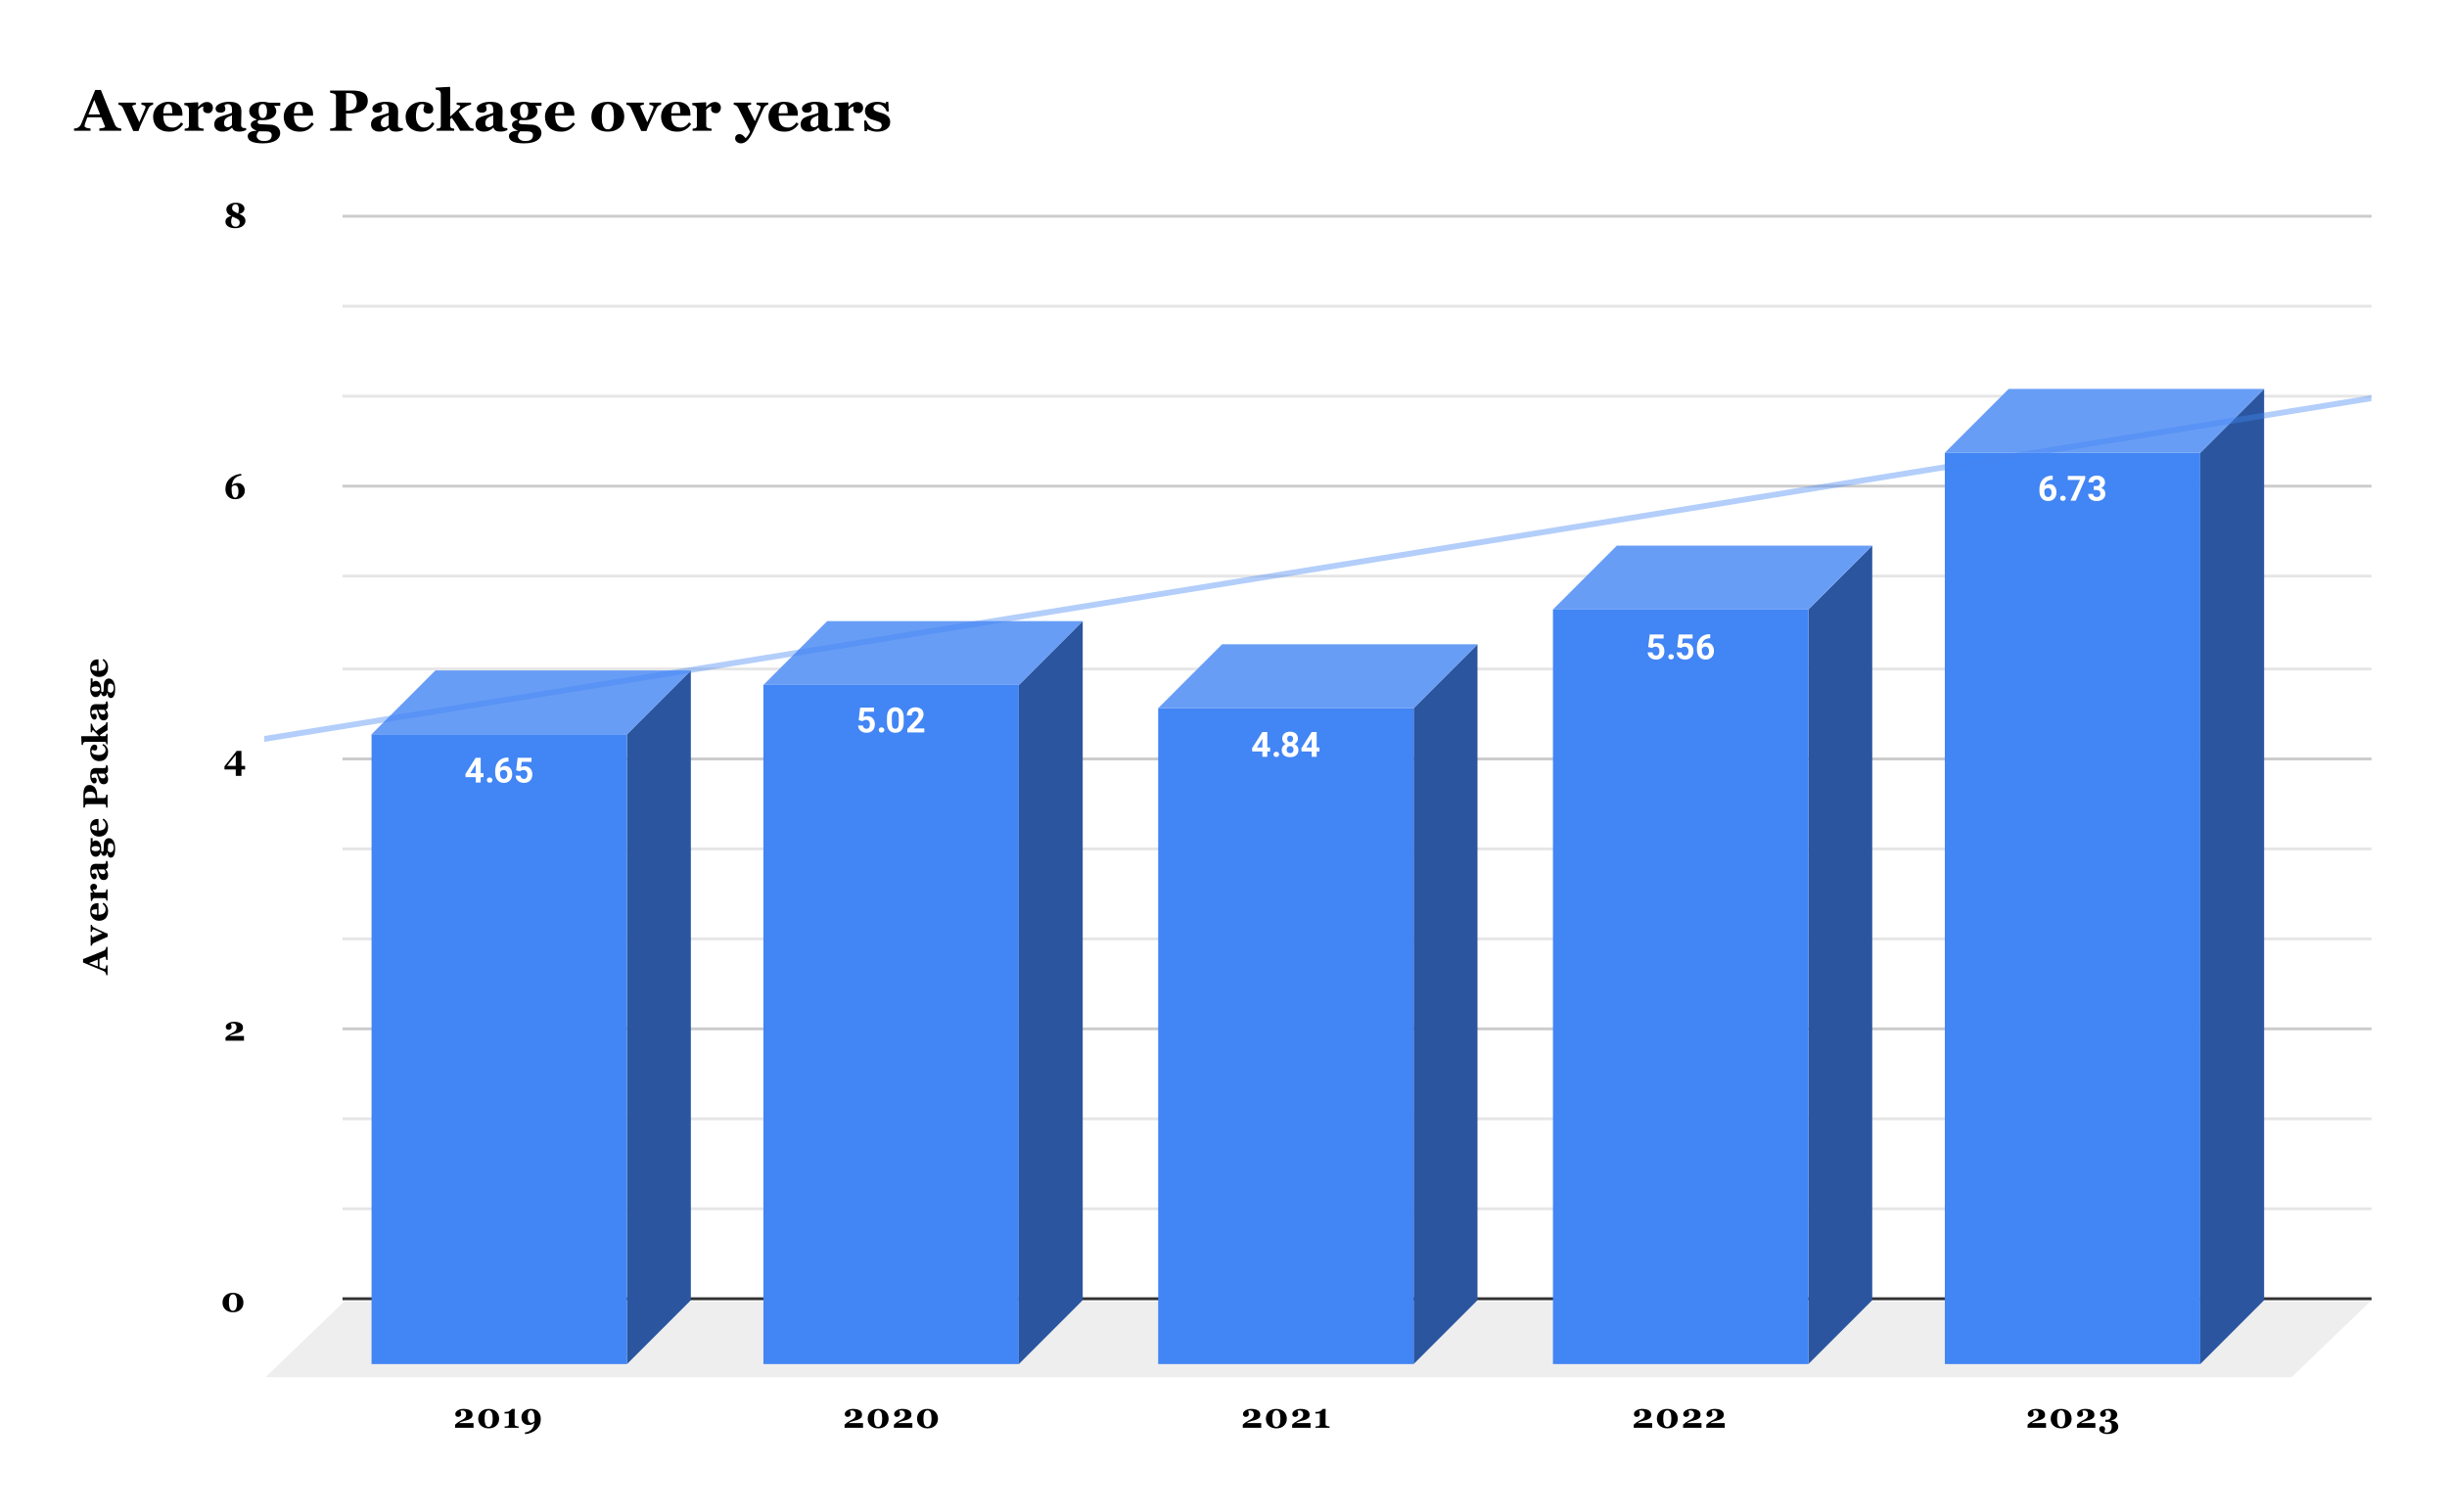 <svg version="1.1" viewBox="0.0 0.0 843.0 521.0" fill="none" stroke="none" stroke-linecap="square" stroke-miterlimit="10" width="843" height="521" xmlns:xlink="http://www.w3.org/1999/xlink" xmlns="http://www.w3.org/2000/svg"><path fill="#ffffff" d="M0 0L843.0 0L843.0 521.0L0 521.0L0 0Z" fill-rule="nonzero"/><path stroke="#333333" stroke-width="1.0" stroke-linecap="butt" d="M118.5 447.5L816.5 447.5" fill-rule="nonzero"/><path fill="#eeeeee" d="M91.5 474.5L118.5 448.5L816.5 448.5L789.5 474.5Z" fill-rule="nonzero"/><path stroke="#cccccc" stroke-width="1.0" stroke-linecap="butt" d="M118.5 354.5L816.5 354.5" fill-rule="nonzero"/><path stroke="#cccccc" stroke-width="1.0" stroke-linecap="butt" d="M118.5 261.5L816.5 261.5" fill-rule="nonzero"/><path stroke="#cccccc" stroke-width="1.0" stroke-linecap="butt" d="M118.5 167.5L816.5 167.5" fill-rule="nonzero"/><path stroke="#cccccc" stroke-width="1.0" stroke-linecap="butt" d="M118.5 74.5L816.5 74.5" fill-rule="nonzero"/><path stroke="#e6e6e6" stroke-width="1.0" stroke-linecap="butt" d="M118.5 416.5L816.5 416.5" fill-rule="nonzero"/><path stroke="#e6e6e6" stroke-width="1.0" stroke-linecap="butt" d="M118.5 385.5L816.5 385.5" fill-rule="nonzero"/><path stroke="#e6e6e6" stroke-width="1.0" stroke-linecap="butt" d="M118.5 323.5L816.5 323.5" fill-rule="nonzero"/><path stroke="#e6e6e6" stroke-width="1.0" stroke-linecap="butt" d="M118.5 292.5L816.5 292.5" fill-rule="nonzero"/><path stroke="#e6e6e6" stroke-width="1.0" stroke-linecap="butt" d="M118.5 230.5L816.5 230.5" fill-rule="nonzero"/><path stroke="#e6e6e6" stroke-width="1.0" stroke-linecap="butt" d="M118.5 198.5L816.5 198.5" fill-rule="nonzero"/><path stroke="#e6e6e6" stroke-width="1.0" stroke-linecap="butt" d="M118.5 136.5L816.5 136.5" fill-rule="nonzero"/><path stroke="#e6e6e6" stroke-width="1.0" stroke-linecap="butt" d="M118.5 105.5L816.5 105.5" fill-rule="nonzero"/><clipPath id="id_0"><path d="M91.05 74.417L816.95 74.417L816.95 474.95L91.05 474.95L91.05 74.417Z" clip-rule="nonzero"/></clipPath><path fill="#2b569f" clip-path="url(#id_0)" d="M780.0 134.0L780.0 448.0L758.0 470.0L758.0 156.0Z" fill-rule="nonzero"/><path fill="#689df6" clip-path="url(#id_0)" d="M758.0 156.0L670.0 156.0L692.0 134.0L780.0 134.0Z" fill-rule="nonzero"/><path stroke="#000000" stroke-width="2.0" stroke-linecap="butt" stroke-opacity="0.0" clip-path="url(#id_0)" d="M758.0 470.0L670.0 470.0L670.0 156.0L758.0 156.0Z" fill-rule="nonzero"/><path fill="#4285f4" clip-path="url(#id_0)" d="M758.0 470.0L670.0 470.0L670.0 156.0L758.0 156.0Z" fill-rule="nonzero"/><path fill="#2b569f" clip-path="url(#id_0)" d="M645.0 188.0L645.0 448.0L623.0 470.0L623.0 210.0Z" fill-rule="nonzero"/><path fill="#689df6" clip-path="url(#id_0)" d="M623.0 210.0L535.0 210.0L557.0 188.0L645.0 188.0Z" fill-rule="nonzero"/><path stroke="#000000" stroke-width="2.0" stroke-linecap="butt" stroke-opacity="0.0" clip-path="url(#id_0)" d="M623.0 470.0L535.0 470.0L535.0 210.0L623.0 210.0Z" fill-rule="nonzero"/><path fill="#4285f4" clip-path="url(#id_0)" d="M623.0 470.0L535.0 470.0L535.0 210.0L623.0 210.0Z" fill-rule="nonzero"/><path fill="#2b569f" clip-path="url(#id_0)" d="M509.0 222.0L509.0 448.0L487.0 470.0L487.0 244.0Z" fill-rule="nonzero"/><path fill="#689df6" clip-path="url(#id_0)" d="M487.0 244.0L399.0 244.0L421.0 222.0L509.0 222.0Z" fill-rule="nonzero"/><path stroke="#000000" stroke-width="2.0" stroke-linecap="butt" stroke-opacity="0.0" clip-path="url(#id_0)" d="M487.0 470.0L399.0 470.0L399.0 244.0L487.0 244.0Z" fill-rule="nonzero"/><path fill="#4285f4" clip-path="url(#id_0)" d="M487.0 470.0L399.0 470.0L399.0 244.0L487.0 244.0Z" fill-rule="nonzero"/><path fill="#2b569f" clip-path="url(#id_0)" d="M373.0 214.0L373.0 448.0L351.0 470.0L351.0 236.0Z" fill-rule="nonzero"/><path fill="#689df6" clip-path="url(#id_0)" d="M351.0 236.0L263.0 236.0L285.0 214.0L373.0 214.0Z" fill-rule="nonzero"/><path stroke="#000000" stroke-width="2.0" stroke-linecap="butt" stroke-opacity="0.0" clip-path="url(#id_0)" d="M351.0 470.0L263.0 470.0L263.0 236.0L351.0 236.0Z" fill-rule="nonzero"/><path fill="#4285f4" clip-path="url(#id_0)" d="M351.0 470.0L263.0 470.0L263.0 236.0L351.0 236.0Z" fill-rule="nonzero"/><path fill="#2b569f" clip-path="url(#id_0)" d="M238.0 231.0L238.0 448.0L216.0 470.0L216.0 253.0Z" fill-rule="nonzero"/><path fill="#689df6" clip-path="url(#id_0)" d="M216.0 253.0L128.0 253.0L150.0 231.0L238.0 231.0Z" fill-rule="nonzero"/><path stroke="#000000" stroke-width="2.0" stroke-linecap="butt" stroke-opacity="0.0" clip-path="url(#id_0)" d="M216.0 470.0L128.0 470.0L128.0 253.0L216.0 253.0Z" fill-rule="nonzero"/><path fill="#4285f4" clip-path="url(#id_0)" d="M216.0 470.0L128.0 470.0L128.0 253.0L216.0 253.0Z" fill-rule="nonzero"/><path stroke="#4285f4" stroke-width="2.0" stroke-linecap="butt" stroke-opacity="0.4" clip-path="url(#id_0)" d="M0 269.333L816.95 137.2" fill-rule="nonzero"/><path stroke="#4285f4" stroke-width="3.0" stroke-linejoin="round" stroke-linecap="round" d="M707.172 163.89L707.172 165.296L707.016 165.296Q705.859 165.312 705.156 165.89Q704.469 166.468 704.328 167.499Q705.0 166.812 706.031 166.812Q707.156 166.812 707.812 167.609Q708.469 168.406 708.469 169.703Q708.469 170.531 708.109 171.203Q707.75 171.874 707.078 172.265Q706.422 172.64 705.594 172.64Q704.25 172.64 703.422 171.703Q702.594 170.749 702.594 169.187L702.594 168.578Q702.594 167.187 703.109 166.124Q703.641 165.062 704.609 164.484Q705.594 163.906 706.891 163.89L707.172 163.89ZM705.516 168.171Q705.109 168.171 704.766 168.39Q704.438 168.593 704.281 168.953L704.281 169.468Q704.281 170.312 704.609 170.796Q704.953 171.265 705.562 171.265Q706.109 171.265 706.438 170.843Q706.781 170.406 706.781 169.718Q706.781 169.015 706.438 168.593Q706.094 168.171 705.516 168.171ZM709.734 171.687Q709.734 171.281 710.0 171.031Q710.281 170.781 710.688 170.781Q711.109 170.781 711.375 171.031Q711.656 171.281 711.656 171.687Q711.656 172.078 711.375 172.328Q711.109 172.578 710.688 172.578Q710.281 172.578 710.0 172.328Q709.734 172.078 709.734 171.687ZM718.375 164.937L715.078 172.515L713.297 172.515L716.594 165.359L712.359 165.359L712.359 163.984L718.375 163.984L718.375 164.937ZM721.297 167.499L722.203 167.499Q722.844 167.499 723.156 167.187Q723.469 166.859 723.469 166.328Q723.469 165.812 723.156 165.531Q722.859 165.234 722.312 165.234Q721.828 165.234 721.5 165.499Q721.172 165.765 721.172 166.187L719.484 166.187Q719.484 165.531 719.844 164.999Q720.203 164.468 720.844 164.171Q721.5 163.859 722.281 163.859Q723.625 163.859 724.391 164.515Q725.172 165.156 725.172 166.296Q725.172 166.89 724.812 167.39Q724.453 167.874 723.875 168.124Q724.594 168.39 724.938 168.906Q725.297 169.421 725.297 170.124Q725.297 171.265 724.469 171.953Q723.641 172.64 722.281 172.64Q721.0 172.64 720.188 171.968Q719.375 171.281 719.375 170.171L721.062 170.171Q721.062 170.656 721.422 170.968Q721.797 171.265 722.312 171.265Q722.922 171.265 723.266 170.953Q723.609 170.624 723.609 170.093Q723.609 168.828 722.203 168.828L721.297 168.828L721.297 167.499Z" fill-rule="nonzero"/><path fill="#ffffff" d="M707.172 163.89L707.172 165.296L707.016 165.296Q705.859 165.312 705.156 165.89Q704.469 166.468 704.328 167.499Q705.0 166.812 706.031 166.812Q707.156 166.812 707.812 167.609Q708.469 168.406 708.469 169.703Q708.469 170.531 708.109 171.203Q707.75 171.874 707.078 172.265Q706.422 172.64 705.594 172.64Q704.25 172.64 703.422 171.703Q702.594 170.749 702.594 169.187L702.594 168.578Q702.594 167.187 703.109 166.124Q703.641 165.062 704.609 164.484Q705.594 163.906 706.891 163.89L707.172 163.89ZM705.516 168.171Q705.109 168.171 704.766 168.39Q704.438 168.593 704.281 168.953L704.281 169.468Q704.281 170.312 704.609 170.796Q704.953 171.265 705.562 171.265Q706.109 171.265 706.438 170.843Q706.781 170.406 706.781 169.718Q706.781 169.015 706.438 168.593Q706.094 168.171 705.516 168.171ZM709.734 171.687Q709.734 171.281 710.0 171.031Q710.281 170.781 710.688 170.781Q711.109 170.781 711.375 171.031Q711.656 171.281 711.656 171.687Q711.656 172.078 711.375 172.328Q711.109 172.578 710.688 172.578Q710.281 172.578 710.0 172.328Q709.734 172.078 709.734 171.687ZM718.375 164.937L715.078 172.515L713.297 172.515L716.594 165.359L712.359 165.359L712.359 163.984L718.375 163.984L718.375 164.937ZM721.297 167.499L722.203 167.499Q722.844 167.499 723.156 167.187Q723.469 166.859 723.469 166.328Q723.469 165.812 723.156 165.531Q722.859 165.234 722.312 165.234Q721.828 165.234 721.5 165.499Q721.172 165.765 721.172 166.187L719.484 166.187Q719.484 165.531 719.844 164.999Q720.203 164.468 720.844 164.171Q721.5 163.859 722.281 163.859Q723.625 163.859 724.391 164.515Q725.172 165.156 725.172 166.296Q725.172 166.89 724.812 167.39Q724.453 167.874 723.875 168.124Q724.594 168.39 724.938 168.906Q725.297 169.421 725.297 170.124Q725.297 171.265 724.469 171.953Q723.641 172.64 722.281 172.64Q721.0 172.64 720.188 171.968Q719.375 171.281 719.375 170.171L721.062 170.171Q721.062 170.656 721.422 170.968Q721.797 171.265 722.312 171.265Q722.922 171.265 723.266 170.953Q723.609 170.624 723.609 170.093Q723.609 168.828 722.203 168.828L721.297 168.828L721.297 167.499Z" fill-rule="nonzero"/><path stroke="#4285f4" stroke-width="3.0" stroke-linejoin="round" stroke-linecap="round" d="M567.828 222.941L568.328 218.613L573.109 218.613L573.109 220.019L569.719 220.019L569.5 221.863Q570.109 221.535 570.781 221.535Q572.0 221.535 572.688 222.301Q573.391 223.051 573.391 224.41Q573.391 225.238 573.031 225.894Q572.688 226.535 572.031 226.91Q571.391 227.269 570.5 227.269Q569.734 227.269 569.062 226.957Q568.406 226.629 568.016 226.066Q567.641 225.504 567.609 224.769L569.297 224.769Q569.344 225.301 569.656 225.597Q569.984 225.894 570.5 225.894Q571.078 225.894 571.375 225.488Q571.688 225.066 571.688 224.316Q571.688 223.582 571.328 223.207Q570.984 222.816 570.328 222.816Q569.719 222.816 569.344 223.129L569.188 223.285L567.828 222.941ZM574.734 226.316Q574.734 225.91 575.0 225.66Q575.281 225.41 575.688 225.41Q576.109 225.41 576.375 225.66Q576.656 225.91 576.656 226.316Q576.656 226.707 576.375 226.957Q576.109 227.207 575.688 227.207Q575.281 227.207 575.0 226.957Q574.734 226.707 574.734 226.316ZM577.828 222.941L578.328 218.613L583.109 218.613L583.109 220.019L579.719 220.019L579.5 221.863Q580.109 221.535 580.781 221.535Q582.0 221.535 582.688 222.301Q583.391 223.051 583.391 224.41Q583.391 225.238 583.031 225.894Q582.688 226.535 582.031 226.91Q581.391 227.269 580.5 227.269Q579.734 227.269 579.062 226.957Q578.406 226.629 578.016 226.066Q577.641 225.504 577.609 224.769L579.297 224.769Q579.344 225.301 579.656 225.597Q579.984 225.894 580.5 225.894Q581.078 225.894 581.375 225.488Q581.688 225.066 581.688 224.316Q581.688 223.582 581.328 223.207Q580.984 222.816 580.328 222.816Q579.719 222.816 579.344 223.129L579.188 223.285L577.828 222.941ZM589.172 218.519L589.172 219.926L589.016 219.926Q587.859 219.941 587.156 220.519Q586.469 221.097 586.328 222.129Q587.0 221.441 588.031 221.441Q589.156 221.441 589.812 222.238Q590.469 223.035 590.469 224.332Q590.469 225.16 590.109 225.832Q589.75 226.504 589.078 226.894Q588.422 227.269 587.594 227.269Q586.25 227.269 585.422 226.332Q584.594 225.379 584.594 223.816L584.594 223.207Q584.594 221.816 585.109 220.754Q585.641 219.691 586.609 219.113Q587.594 218.535 588.891 218.519L589.172 218.519ZM587.516 222.801Q587.109 222.801 586.766 223.019Q586.438 223.222 586.281 223.582L586.281 224.097Q586.281 224.941 586.609 225.426Q586.953 225.894 587.562 225.894Q588.109 225.894 588.438 225.472Q588.781 225.035 588.781 224.347Q588.781 223.644 588.438 223.222Q588.094 222.801 587.516 222.801Z" fill-rule="nonzero"/><path fill="#ffffff" d="M567.828 222.941L568.328 218.613L573.109 218.613L573.109 220.019L569.719 220.019L569.5 221.863Q570.109 221.535 570.781 221.535Q572.0 221.535 572.688 222.301Q573.391 223.051 573.391 224.41Q573.391 225.238 573.031 225.894Q572.688 226.535 572.031 226.91Q571.391 227.269 570.5 227.269Q569.734 227.269 569.062 226.957Q568.406 226.629 568.016 226.066Q567.641 225.504 567.609 224.769L569.297 224.769Q569.344 225.301 569.656 225.597Q569.984 225.894 570.5 225.894Q571.078 225.894 571.375 225.488Q571.688 225.066 571.688 224.316Q571.688 223.582 571.328 223.207Q570.984 222.816 570.328 222.816Q569.719 222.816 569.344 223.129L569.188 223.285L567.828 222.941ZM574.734 226.316Q574.734 225.91 575.0 225.66Q575.281 225.41 575.688 225.41Q576.109 225.41 576.375 225.66Q576.656 225.91 576.656 226.316Q576.656 226.707 576.375 226.957Q576.109 227.207 575.688 227.207Q575.281 227.207 575.0 226.957Q574.734 226.707 574.734 226.316ZM577.828 222.941L578.328 218.613L583.109 218.613L583.109 220.019L579.719 220.019L579.5 221.863Q580.109 221.535 580.781 221.535Q582.0 221.535 582.688 222.301Q583.391 223.051 583.391 224.41Q583.391 225.238 583.031 225.894Q582.688 226.535 582.031 226.91Q581.391 227.269 580.5 227.269Q579.734 227.269 579.062 226.957Q578.406 226.629 578.016 226.066Q577.641 225.504 577.609 224.769L579.297 224.769Q579.344 225.301 579.656 225.597Q579.984 225.894 580.5 225.894Q581.078 225.894 581.375 225.488Q581.688 225.066 581.688 224.316Q581.688 223.582 581.328 223.207Q580.984 222.816 580.328 222.816Q579.719 222.816 579.344 223.129L579.188 223.285L577.828 222.941ZM589.172 218.519L589.172 219.926L589.016 219.926Q587.859 219.941 587.156 220.519Q586.469 221.097 586.328 222.129Q587.0 221.441 588.031 221.441Q589.156 221.441 589.812 222.238Q590.469 223.035 590.469 224.332Q590.469 225.16 590.109 225.832Q589.75 226.504 589.078 226.894Q588.422 227.269 587.594 227.269Q586.25 227.269 585.422 226.332Q584.594 225.379 584.594 223.816L584.594 223.207Q584.594 221.816 585.109 220.754Q585.641 219.691 586.609 219.113Q587.594 218.535 588.891 218.519L589.172 218.519ZM587.516 222.801Q587.109 222.801 586.766 223.019Q586.438 223.222 586.281 223.582L586.281 224.097Q586.281 224.941 586.609 225.426Q586.953 225.894 587.562 225.894Q588.109 225.894 588.438 225.472Q588.781 225.035 588.781 224.347Q588.781 223.644 588.438 223.222Q588.094 222.801 587.516 222.801Z" fill-rule="nonzero"/><path stroke="#4285f4" stroke-width="3.0" stroke-linejoin="round" stroke-linecap="round" d="M436.594 257.544L437.562 257.544L437.562 258.919L436.594 258.919L436.594 260.762L434.891 260.762L434.891 258.919L431.406 258.919L431.328 257.856L434.875 252.231L436.594 252.231L436.594 257.544ZM433.016 257.544L434.891 257.544L434.891 254.544L434.781 254.731L433.016 257.544ZM438.734 259.934Q438.734 259.528 439.0 259.278Q439.281 259.028 439.688 259.028Q440.109 259.028 440.375 259.278Q440.656 259.528 440.656 259.934Q440.656 260.325 440.375 260.575Q440.109 260.825 439.688 260.825Q439.281 260.825 439.0 260.575Q438.734 260.325 438.734 259.934ZM447.141 254.497Q447.141 255.122 446.828 255.606Q446.516 256.075 445.969 256.372Q446.594 256.669 446.953 257.2Q447.328 257.715 447.328 258.419Q447.328 259.559 446.547 260.231Q445.781 260.887 444.438 260.887Q443.109 260.887 442.328 260.231Q441.562 259.559 441.562 258.419Q441.562 257.715 441.922 257.184Q442.281 256.653 442.906 256.372Q442.359 256.075 442.047 255.606Q441.734 255.122 441.734 254.497Q441.734 253.403 442.453 252.762Q443.188 252.106 444.438 252.106Q445.688 252.106 446.406 252.762Q447.141 253.403 447.141 254.497ZM445.625 258.294Q445.625 257.747 445.297 257.419Q444.984 257.075 444.438 257.075Q443.891 257.075 443.562 257.403Q443.25 257.731 443.25 258.294Q443.25 258.84 443.562 259.184Q443.891 259.512 444.453 259.512Q445.0 259.512 445.312 259.2Q445.625 258.872 445.625 258.294ZM445.453 254.575Q445.453 254.075 445.188 253.778Q444.922 253.481 444.438 253.481Q443.969 253.481 443.703 253.778Q443.438 254.059 443.438 254.575Q443.438 255.09 443.703 255.403Q443.969 255.715 444.438 255.715Q444.922 255.715 445.188 255.403Q445.453 255.09 445.453 254.575ZM453.594 257.544L454.562 257.544L454.562 258.919L453.594 258.919L453.594 260.762L451.891 260.762L451.891 258.919L448.406 258.919L448.328 257.856L451.875 252.231L453.594 252.231L453.594 257.544ZM450.016 257.544L451.891 257.544L451.891 254.544L451.781 254.731L450.016 257.544Z" fill-rule="nonzero"/><path fill="#ffffff" d="M436.594 257.544L437.562 257.544L437.562 258.919L436.594 258.919L436.594 260.762L434.891 260.762L434.891 258.919L431.406 258.919L431.328 257.856L434.875 252.231L436.594 252.231L436.594 257.544ZM433.016 257.544L434.891 257.544L434.891 254.544L434.781 254.731L433.016 257.544ZM438.734 259.934Q438.734 259.528 439.0 259.278Q439.281 259.028 439.688 259.028Q440.109 259.028 440.375 259.278Q440.656 259.528 440.656 259.934Q440.656 260.325 440.375 260.575Q440.109 260.825 439.688 260.825Q439.281 260.825 439.0 260.575Q438.734 260.325 438.734 259.934ZM447.141 254.497Q447.141 255.122 446.828 255.606Q446.516 256.075 445.969 256.372Q446.594 256.669 446.953 257.2Q447.328 257.715 447.328 258.419Q447.328 259.559 446.547 260.231Q445.781 260.887 444.438 260.887Q443.109 260.887 442.328 260.231Q441.562 259.559 441.562 258.419Q441.562 257.715 441.922 257.184Q442.281 256.653 442.906 256.372Q442.359 256.075 442.047 255.606Q441.734 255.122 441.734 254.497Q441.734 253.403 442.453 252.762Q443.188 252.106 444.438 252.106Q445.688 252.106 446.406 252.762Q447.141 253.403 447.141 254.497ZM445.625 258.294Q445.625 257.747 445.297 257.419Q444.984 257.075 444.438 257.075Q443.891 257.075 443.562 257.403Q443.25 257.731 443.25 258.294Q443.25 258.84 443.562 259.184Q443.891 259.512 444.453 259.512Q445.0 259.512 445.312 259.2Q445.625 258.872 445.625 258.294ZM445.453 254.575Q445.453 254.075 445.188 253.778Q444.922 253.481 444.438 253.481Q443.969 253.481 443.703 253.778Q443.438 254.059 443.438 254.575Q443.438 255.09 443.703 255.403Q443.969 255.715 444.438 255.715Q444.922 255.715 445.188 255.403Q445.453 255.09 445.453 254.575ZM453.594 257.544L454.562 257.544L454.562 258.919L453.594 258.919L453.594 260.762L451.891 260.762L451.891 258.919L448.406 258.919L448.328 257.856L451.875 252.231L453.594 252.231L453.594 257.544ZM450.016 257.544L451.891 257.544L451.891 254.544L451.781 254.731L450.016 257.544Z" fill-rule="nonzero"/><path stroke="#4285f4" stroke-width="3.0" stroke-linejoin="round" stroke-linecap="round" d="M295.828 248.155L296.328 243.827L301.109 243.827L301.109 245.233L297.719 245.233L297.5 247.077Q298.109 246.748 298.781 246.748Q300.0 246.748 300.688 247.514Q301.391 248.264 301.391 249.623Q301.391 250.452 301.031 251.108Q300.688 251.748 300.031 252.123Q299.391 252.483 298.5 252.483Q297.734 252.483 297.062 252.17Q296.406 251.842 296.016 251.28Q295.641 250.717 295.609 249.983L297.297 249.983Q297.344 250.514 297.656 250.811Q297.984 251.108 298.5 251.108Q299.078 251.108 299.375 250.702Q299.688 250.28 299.688 249.53Q299.688 248.795 299.328 248.42Q298.984 248.03 298.328 248.03Q297.719 248.03 297.344 248.342L297.188 248.498L295.828 248.155ZM302.734 251.53Q302.734 251.123 303.0 250.873Q303.281 250.623 303.688 250.623Q304.109 250.623 304.375 250.873Q304.656 251.123 304.656 251.53Q304.656 251.92 304.375 252.17Q304.109 252.42 303.688 252.42Q303.281 252.42 303.0 252.17Q302.734 251.92 302.734 251.53ZM311.328 248.827Q311.328 250.592 310.594 251.545Q309.859 252.483 308.453 252.483Q307.047 252.483 306.312 251.561Q305.578 250.639 305.562 248.92L305.562 247.342Q305.562 245.561 306.297 244.639Q307.047 243.702 308.438 243.702Q309.828 243.702 310.562 244.623Q311.312 245.545 311.328 247.264L311.328 248.827ZM309.625 247.108Q309.625 246.045 309.328 245.561Q309.047 245.077 308.438 245.077Q307.844 245.077 307.547 245.545Q307.266 245.998 307.25 246.983L307.25 249.045Q307.25 250.092 307.531 250.608Q307.812 251.108 308.453 251.108Q309.062 251.108 309.344 250.623Q309.625 250.139 309.625 249.139L309.625 247.108ZM318.422 252.358L312.578 252.358L312.578 251.202L315.344 248.248Q315.906 247.639 316.172 247.17Q316.453 246.702 316.453 246.295Q316.453 245.717 316.156 245.405Q315.875 245.077 315.344 245.077Q314.766 245.077 314.438 245.467Q314.109 245.858 314.109 246.514L312.406 246.514Q312.406 245.733 312.781 245.092Q313.156 244.436 313.828 244.077Q314.516 243.702 315.375 243.702Q316.688 243.702 317.422 244.342Q318.156 244.967 318.156 246.123Q318.156 246.764 317.828 247.42Q317.5 248.077 316.703 248.952L314.766 250.998L318.422 250.998L318.422 252.358Z" fill-rule="nonzero"/><path fill="#ffffff" d="M295.828 248.155L296.328 243.827L301.109 243.827L301.109 245.233L297.719 245.233L297.5 247.077Q298.109 246.748 298.781 246.748Q300.0 246.748 300.688 247.514Q301.391 248.264 301.391 249.623Q301.391 250.452 301.031 251.108Q300.688 251.748 300.031 252.123Q299.391 252.483 298.5 252.483Q297.734 252.483 297.062 252.17Q296.406 251.842 296.016 251.28Q295.641 250.717 295.609 249.983L297.297 249.983Q297.344 250.514 297.656 250.811Q297.984 251.108 298.5 251.108Q299.078 251.108 299.375 250.702Q299.688 250.28 299.688 249.53Q299.688 248.795 299.328 248.42Q298.984 248.03 298.328 248.03Q297.719 248.03 297.344 248.342L297.188 248.498L295.828 248.155ZM302.734 251.53Q302.734 251.123 303.0 250.873Q303.281 250.623 303.688 250.623Q304.109 250.623 304.375 250.873Q304.656 251.123 304.656 251.53Q304.656 251.92 304.375 252.17Q304.109 252.42 303.688 252.42Q303.281 252.42 303.0 252.17Q302.734 251.92 302.734 251.53ZM311.328 248.827Q311.328 250.592 310.594 251.545Q309.859 252.483 308.453 252.483Q307.047 252.483 306.312 251.561Q305.578 250.639 305.562 248.92L305.562 247.342Q305.562 245.561 306.297 244.639Q307.047 243.702 308.438 243.702Q309.828 243.702 310.562 244.623Q311.312 245.545 311.328 247.264L311.328 248.827ZM309.625 247.108Q309.625 246.045 309.328 245.561Q309.047 245.077 308.438 245.077Q307.844 245.077 307.547 245.545Q307.266 245.998 307.25 246.983L307.25 249.045Q307.25 250.092 307.531 250.608Q307.812 251.108 308.453 251.108Q309.062 251.108 309.344 250.623Q309.625 250.139 309.625 249.139L309.625 247.108ZM318.422 252.358L312.578 252.358L312.578 251.202L315.344 248.248Q315.906 247.639 316.172 247.17Q316.453 246.702 316.453 246.295Q316.453 245.717 316.156 245.405Q315.875 245.077 315.344 245.077Q314.766 245.077 314.438 245.467Q314.109 245.858 314.109 246.514L312.406 246.514Q312.406 245.733 312.781 245.092Q313.156 244.436 313.828 244.077Q314.516 243.702 315.375 243.702Q316.688 243.702 317.422 244.342Q318.156 244.967 318.156 246.123Q318.156 246.764 317.828 247.42Q317.5 248.077 316.703 248.952L314.766 250.998L318.422 250.998L318.422 252.358Z" fill-rule="nonzero"/><path stroke="#4285f4" stroke-width="3.0" stroke-linejoin="round" stroke-linecap="round" d="M165.594 266.415L166.562 266.415L166.562 267.79L165.594 267.79L165.594 269.634L163.891 269.634L163.891 267.79L160.406 267.79L160.328 266.728L163.875 261.103L165.594 261.103L165.594 266.415ZM162.016 266.415L163.891 266.415L163.891 263.415L163.781 263.603L162.016 266.415ZM167.734 268.806Q167.734 268.399 168.0 268.149Q168.281 267.899 168.688 267.899Q169.109 267.899 169.375 268.149Q169.656 268.399 169.656 268.806Q169.656 269.196 169.375 269.446Q169.109 269.696 168.688 269.696Q168.281 269.696 168.0 269.446Q167.734 269.196 167.734 268.806ZM175.172 261.009L175.172 262.415L175.016 262.415Q173.859 262.431 173.156 263.009Q172.469 263.587 172.328 264.618Q173.0 263.931 174.031 263.931Q175.156 263.931 175.812 264.728Q176.469 265.524 176.469 266.821Q176.469 267.649 176.109 268.321Q175.75 268.993 175.078 269.384Q174.422 269.759 173.594 269.759Q172.25 269.759 171.422 268.821Q170.594 267.868 170.594 266.306L170.594 265.696Q170.594 264.306 171.109 263.243Q171.641 262.181 172.609 261.603Q173.594 261.024 174.891 261.009L175.172 261.009ZM173.516 265.29Q173.109 265.29 172.766 265.509Q172.438 265.712 172.281 266.071L172.281 266.587Q172.281 267.431 172.609 267.915Q172.953 268.384 173.562 268.384Q174.109 268.384 174.438 267.962Q174.781 267.524 174.781 266.837Q174.781 266.134 174.438 265.712Q174.094 265.29 173.516 265.29ZM177.828 265.431L178.328 261.103L183.109 261.103L183.109 262.509L179.719 262.509L179.5 264.353Q180.109 264.024 180.781 264.024Q182.0 264.024 182.688 264.79Q183.391 265.54 183.391 266.899Q183.391 267.728 183.031 268.384Q182.688 269.024 182.031 269.399Q181.391 269.759 180.5 269.759Q179.734 269.759 179.062 269.446Q178.406 269.118 178.016 268.556Q177.641 267.993 177.609 267.259L179.297 267.259Q179.344 267.79 179.656 268.087Q179.984 268.384 180.5 268.384Q181.078 268.384 181.375 267.978Q181.688 267.556 181.688 266.806Q181.688 266.071 181.328 265.696Q180.984 265.306 180.328 265.306Q179.719 265.306 179.344 265.618L179.188 265.774L177.828 265.431Z" fill-rule="nonzero"/><path fill="#ffffff" d="M165.594 266.415L166.562 266.415L166.562 267.79L165.594 267.79L165.594 269.634L163.891 269.634L163.891 267.79L160.406 267.79L160.328 266.728L163.875 261.103L165.594 261.103L165.594 266.415ZM162.016 266.415L163.891 266.415L163.891 263.415L163.781 263.603L162.016 266.415ZM167.734 268.806Q167.734 268.399 168.0 268.149Q168.281 267.899 168.688 267.899Q169.109 267.899 169.375 268.149Q169.656 268.399 169.656 268.806Q169.656 269.196 169.375 269.446Q169.109 269.696 168.688 269.696Q168.281 269.696 168.0 269.446Q167.734 269.196 167.734 268.806ZM175.172 261.009L175.172 262.415L175.016 262.415Q173.859 262.431 173.156 263.009Q172.469 263.587 172.328 264.618Q173.0 263.931 174.031 263.931Q175.156 263.931 175.812 264.728Q176.469 265.524 176.469 266.821Q176.469 267.649 176.109 268.321Q175.75 268.993 175.078 269.384Q174.422 269.759 173.594 269.759Q172.25 269.759 171.422 268.821Q170.594 267.868 170.594 266.306L170.594 265.696Q170.594 264.306 171.109 263.243Q171.641 262.181 172.609 261.603Q173.594 261.024 174.891 261.009L175.172 261.009ZM173.516 265.29Q173.109 265.29 172.766 265.509Q172.438 265.712 172.281 266.071L172.281 266.587Q172.281 267.431 172.609 267.915Q172.953 268.384 173.562 268.384Q174.109 268.384 174.438 267.962Q174.781 267.524 174.781 266.837Q174.781 266.134 174.438 265.712Q174.094 265.29 173.516 265.29ZM177.828 265.431L178.328 261.103L183.109 261.103L183.109 262.509L179.719 262.509L179.5 264.353Q180.109 264.024 180.781 264.024Q182.0 264.024 182.688 264.79Q183.391 265.54 183.391 266.899Q183.391 267.728 183.031 268.384Q182.688 269.024 182.031 269.399Q181.391 269.759 180.5 269.759Q179.734 269.759 179.062 269.446Q178.406 269.118 178.016 268.556Q177.641 267.993 177.609 267.259L179.297 267.259Q179.344 267.79 179.656 268.087Q179.984 268.384 180.5 268.384Q181.078 268.384 181.375 267.978Q181.688 267.556 181.688 266.806Q181.688 266.071 181.328 265.696Q180.984 265.306 180.328 265.306Q179.719 265.306 179.344 265.618L179.188 265.774L177.828 265.431Z" fill-rule="nonzero"/><path fill="#000000" d="M37.05 326.261L37.05 330.777L36.597 330.777Q36.566 330.465 36.488 330.043Q36.394 329.605 36.253 329.605Q36.206 329.605 36.144 329.621Q36.081 329.636 35.988 329.668L34.269 330.386L34.269 333.246Q34.503 333.355 34.831 333.48Q35.144 333.59 35.409 333.683Q35.738 333.793 35.878 333.808Q36.019 333.824 36.081 333.824Q36.269 333.824 36.409 333.543Q36.534 333.261 36.597 332.605L37.05 332.605L37.05 336.011L36.597 336.011Q36.581 335.824 36.534 335.574Q36.488 335.324 36.394 335.183Q36.253 334.949 36.05 334.793Q35.847 334.621 35.566 334.511Q33.909 333.824 32.269 333.152Q30.613 332.465 28.613 331.636L28.613 330.465Q31.441 329.308 33.081 328.668Q34.722 328.011 35.8 327.558Q35.972 327.48 36.128 327.371Q36.269 327.246 36.394 327.027Q36.488 326.871 36.534 326.652Q36.581 326.433 36.597 326.261L37.05 326.261ZM33.691 330.621L30.675 331.824L33.691 333.011L33.691 330.621ZM31.659 318.668Q31.706 318.933 31.863 319.183Q32.019 319.418 32.363 319.59Q33.206 319.996 34.081 320.402Q34.956 320.793 35.769 321.168Q36.019 321.293 36.409 321.449Q36.784 321.59 37.097 321.683L37.097 322.761Q35.534 323.433 34.503 323.918Q33.472 324.386 32.284 324.933Q32.019 325.043 31.863 325.308Q31.706 325.574 31.659 325.84L31.238 325.84L31.238 322.23L31.659 322.23Q31.675 322.433 31.753 322.699Q31.831 322.965 31.956 322.965Q32.003 322.965 32.081 322.949Q32.144 322.918 32.222 322.886Q32.675 322.699 33.519 322.324Q34.347 321.949 35.269 321.527Q34.628 321.23 34.019 320.965Q33.409 320.699 32.456 320.308Q32.316 320.246 32.238 320.246Q32.144 320.23 32.113 320.23Q32.003 320.23 31.925 320.34Q31.847 320.433 31.8 320.574Q31.738 320.73 31.706 320.871Q31.675 320.996 31.659 321.09L31.238 321.09L31.238 318.668L31.659 318.668ZM35.644 311.043Q35.988 311.246 36.284 311.543Q36.581 311.824 36.784 312.199Q37.003 312.59 37.113 312.996Q37.238 313.386 37.238 313.918Q37.238 314.777 36.988 315.418Q36.738 316.043 36.331 316.449Q35.909 316.855 35.347 317.058Q34.784 317.261 34.113 317.261Q33.519 317.261 32.972 317.043Q32.425 316.824 32.003 316.418Q31.581 316.027 31.331 315.418Q31.066 314.808 31.066 314.058Q31.066 313.246 31.269 312.715Q31.472 312.183 31.816 311.84Q32.144 311.511 32.613 311.355Q33.066 311.199 33.55 311.199L33.941 311.199L33.941 315.168Q35.144 315.168 35.769 314.699Q36.394 314.23 36.394 313.23Q36.394 312.683 36.097 312.246Q35.784 311.793 35.331 311.496L35.644 311.043ZM33.425 313.277Q33.066 313.277 32.706 313.324Q32.331 313.355 32.097 313.433Q31.816 313.543 31.675 313.715Q31.534 313.886 31.534 314.152Q31.534 314.605 32.003 314.871Q32.456 315.136 33.441 315.168L33.425 313.277ZM32.316 304.511Q32.753 304.511 33.097 304.793Q33.425 305.058 33.425 305.511Q33.425 305.933 33.206 306.23Q32.988 306.527 32.566 306.527Q32.363 306.527 32.253 306.496Q32.144 306.465 32.034 306.449Q32.05 306.715 32.238 307.011Q32.409 307.308 32.691 307.543L35.909 307.543Q36.113 307.543 36.253 307.48Q36.394 307.418 36.456 307.261Q36.534 307.136 36.581 306.855Q36.613 306.558 36.628 306.418L37.05 306.418L37.05 310.34L36.628 310.34Q36.613 310.199 36.597 310.058Q36.566 309.902 36.534 309.793Q36.472 309.605 36.347 309.543Q36.206 309.465 35.988 309.465L32.566 309.465Q32.363 309.465 32.206 309.574Q32.034 309.668 31.925 309.808Q31.863 309.902 31.816 310.074Q31.769 310.23 31.753 310.418L31.316 310.418L31.159 307.636L31.253 307.543L32.097 307.543L32.097 307.511Q31.628 307.121 31.363 306.668Q31.097 306.199 31.097 305.715Q31.097 305.168 31.441 304.84Q31.769 304.511 32.316 304.511ZM36.925 296.652Q37.034 296.902 37.128 297.261Q37.222 297.605 37.222 297.996Q37.222 298.715 37.019 299.058Q36.8 299.402 36.394 299.527L36.394 299.558Q36.597 299.761 36.738 299.949Q36.878 300.121 36.972 300.34Q37.113 300.605 37.175 300.871Q37.238 301.121 37.238 301.574Q37.238 302.261 36.831 302.746Q36.425 303.215 35.769 303.215Q35.378 303.215 35.113 303.121Q34.847 303.011 34.644 302.808Q34.456 302.636 34.331 302.418Q34.206 302.183 34.113 301.902Q33.909 301.371 33.706 300.636Q33.503 299.902 33.331 299.558L32.769 299.558Q32.628 299.558 32.394 299.59Q32.144 299.605 31.988 299.683Q31.8 299.761 31.675 299.949Q31.534 300.121 31.534 300.402Q31.534 300.652 31.613 300.84Q31.675 301.011 31.753 301.105Q31.878 301.09 32.128 301.011Q32.363 300.933 32.581 300.933Q32.675 300.933 32.831 300.98Q32.972 301.027 33.066 301.136Q33.175 301.261 33.253 301.433Q33.316 301.605 33.316 301.949Q33.316 302.433 33.081 302.699Q32.831 302.949 32.456 302.949Q32.128 302.949 31.878 302.683Q31.613 302.418 31.441 302.043Q31.253 301.683 31.159 301.199Q31.066 300.715 31.066 300.308Q31.066 299.746 31.144 299.277Q31.206 298.793 31.409 298.402Q31.613 298.043 32.003 297.84Q32.394 297.621 33.019 297.621Q33.691 297.621 34.597 297.652Q35.503 297.668 35.784 297.668Q36.05 297.668 36.206 297.59Q36.363 297.511 36.441 297.355Q36.488 297.246 36.503 297.043Q36.503 296.824 36.503 296.652L36.925 296.652ZM33.878 299.558Q33.988 299.886 34.128 300.215Q34.269 300.527 34.425 300.73Q34.597 300.949 34.847 301.074Q35.097 301.199 35.456 301.199Q35.909 301.199 36.113 300.996Q36.316 300.777 36.316 300.48Q36.316 300.152 36.191 299.949Q36.05 299.746 35.863 299.574L33.878 299.558ZM31.894 288.777L31.894 290.074Q32.144 289.84 32.441 289.73Q32.722 289.605 33.034 289.605Q33.441 289.605 33.8 289.824Q34.144 290.043 34.378 290.402Q34.597 290.761 34.738 291.246Q34.863 291.715 34.863 292.277L34.863 293.23Q34.909 293.308 35.034 293.402Q35.144 293.48 35.238 293.48Q35.503 293.48 35.613 293.277Q35.706 293.058 35.706 292.527Q35.722 291.996 35.753 291.449Q35.784 290.902 35.8 290.668Q35.816 290.324 35.941 289.996Q36.05 289.652 36.253 289.418Q36.456 289.136 36.784 288.965Q37.097 288.793 37.503 288.793Q37.956 288.793 38.347 289.011Q38.738 289.215 39.019 289.652Q39.331 290.121 39.488 290.777Q39.659 291.418 39.659 292.371Q39.659 293.918 39.284 294.715Q38.909 295.511 38.159 295.511Q37.691 295.511 37.394 295.09Q37.097 294.652 37.066 293.73L36.988 293.73Q36.816 294.277 36.519 294.59Q36.206 294.886 35.8 294.886Q35.566 294.886 35.394 294.761Q35.222 294.636 35.097 294.449Q34.988 294.293 34.909 294.058Q34.816 293.824 34.769 293.668L34.706 293.668Q34.425 294.449 34.003 294.824Q33.581 295.199 32.972 295.199Q32.097 295.199 31.581 294.402Q31.066 293.605 31.066 292.386Q31.066 291.996 31.144 291.621Q31.206 291.246 31.253 291.058L31.253 288.777L31.894 288.777ZM33.019 291.527Q32.331 291.527 31.941 291.746Q31.534 291.965 31.534 292.418Q31.534 292.636 31.644 292.808Q31.753 292.98 31.956 293.09Q32.144 293.183 32.425 293.23Q32.691 293.261 32.972 293.261Q33.597 293.261 34.019 293.043Q34.425 292.808 34.425 292.402Q34.425 291.98 34.066 291.761Q33.691 291.527 33.019 291.527ZM37.941 290.543Q37.738 290.543 37.534 290.652Q37.347 290.761 37.222 291.152Q37.191 291.371 37.175 291.855Q37.159 292.324 37.159 293.168Q37.331 293.386 37.566 293.527Q37.816 293.652 38.159 293.652Q38.3 293.652 38.472 293.574Q38.659 293.496 38.816 293.308Q38.972 293.105 39.066 292.855Q39.175 292.605 39.175 292.09Q39.175 291.34 38.878 290.949Q38.581 290.543 37.941 290.543ZM35.644 282.043Q35.988 282.246 36.284 282.543Q36.581 282.824 36.784 283.199Q37.003 283.59 37.113 283.996Q37.238 284.386 37.238 284.918Q37.238 285.777 36.988 286.418Q36.738 287.043 36.331 287.449Q35.909 287.855 35.347 288.058Q34.784 288.261 34.113 288.261Q33.519 288.261 32.972 288.043Q32.425 287.824 32.003 287.418Q31.581 287.027 31.331 286.418Q31.066 285.808 31.066 285.058Q31.066 284.246 31.269 283.715Q31.472 283.183 31.816 282.84Q32.144 282.511 32.613 282.355Q33.066 282.199 33.55 282.199L33.941 282.199L33.941 286.168Q35.144 286.168 35.769 285.699Q36.394 285.23 36.394 284.23Q36.394 283.683 36.097 283.246Q35.784 282.793 35.331 282.496L35.644 282.043ZM33.425 284.277Q33.066 284.277 32.706 284.324Q32.331 284.355 32.097 284.433Q31.816 284.543 31.675 284.715Q31.534 284.886 31.534 285.152Q31.534 285.605 32.003 285.871Q32.456 286.136 33.441 286.168L33.425 284.277ZM30.816 270.48Q31.519 270.48 32.034 270.777Q32.534 271.058 32.847 271.574Q33.175 272.105 33.331 272.777Q33.472 273.449 33.472 274.293L33.472 274.98L35.8 274.98Q36.019 274.98 36.175 274.902Q36.331 274.824 36.425 274.605Q36.472 274.48 36.534 274.215Q36.581 273.949 36.597 273.777L37.05 273.777L37.05 278.277L36.597 278.277Q36.581 278.105 36.55 277.824Q36.503 277.543 36.456 277.433Q36.363 277.199 36.238 277.136Q36.097 277.058 35.863 277.058L29.988 277.058Q29.784 277.058 29.644 277.136Q29.488 277.199 29.394 277.433Q29.316 277.605 29.269 277.871Q29.206 278.136 29.191 278.277L28.738 278.277L28.738 273.683Q28.738 272.074 29.253 271.277Q29.753 270.48 30.816 270.48ZM31.113 272.777Q30.175 272.777 29.722 273.152Q29.269 273.527 29.269 274.496L29.269 274.98L32.925 274.98L32.925 274.73Q32.925 273.777 32.488 273.277Q32.034 272.777 31.113 272.777ZM36.925 263.652Q37.034 263.902 37.128 264.261Q37.222 264.605 37.222 264.996Q37.222 265.715 37.019 266.058Q36.8 266.402 36.394 266.527L36.394 266.558Q36.597 266.761 36.738 266.949Q36.878 267.121 36.972 267.34Q37.113 267.605 37.175 267.871Q37.238 268.121 37.238 268.574Q37.238 269.261 36.831 269.746Q36.425 270.215 35.769 270.215Q35.378 270.215 35.113 270.121Q34.847 270.011 34.644 269.808Q34.456 269.636 34.331 269.418Q34.206 269.183 34.113 268.902Q33.909 268.371 33.706 267.636Q33.503 266.902 33.331 266.558L32.769 266.558Q32.628 266.558 32.394 266.59Q32.144 266.605 31.988 266.683Q31.8 266.761 31.675 266.949Q31.534 267.121 31.534 267.402Q31.534 267.652 31.613 267.84Q31.675 268.011 31.753 268.105Q31.878 268.09 32.128 268.011Q32.363 267.933 32.581 267.933Q32.675 267.933 32.831 267.98Q32.972 268.027 33.066 268.136Q33.175 268.261 33.253 268.433Q33.316 268.605 33.316 268.949Q33.316 269.433 33.081 269.699Q32.831 269.949 32.456 269.949Q32.128 269.949 31.878 269.683Q31.613 269.418 31.441 269.043Q31.253 268.683 31.159 268.199Q31.066 267.715 31.066 267.308Q31.066 266.746 31.144 266.277Q31.206 265.793 31.409 265.402Q31.613 265.043 32.003 264.84Q32.394 264.621 33.019 264.621Q33.691 264.621 34.597 264.652Q35.503 264.668 35.784 264.668Q36.05 264.668 36.206 264.59Q36.363 264.511 36.441 264.355Q36.488 264.246 36.503 264.043Q36.503 263.824 36.503 263.652L36.925 263.652ZM33.878 266.558Q33.988 266.886 34.128 267.215Q34.269 267.527 34.425 267.73Q34.597 267.949 34.847 268.074Q35.097 268.199 35.456 268.199Q35.909 268.199 36.113 267.996Q36.316 267.777 36.316 267.48Q36.316 267.152 36.191 266.949Q36.05 266.746 35.863 266.574L33.878 266.558ZM37.238 258.996Q37.238 259.808 37.003 260.433Q36.769 261.058 36.347 261.465Q35.941 261.871 35.378 262.074Q34.8 262.261 34.128 262.261Q33.519 262.261 32.972 262.027Q32.425 261.777 32.003 261.371Q31.581 260.933 31.331 260.308Q31.066 259.668 31.066 258.902Q31.066 257.824 31.472 257.199Q31.878 256.558 32.566 256.558Q32.988 256.558 33.253 256.793Q33.503 257.011 33.503 257.558Q33.503 257.996 33.3 258.293Q33.081 258.59 32.753 258.59Q32.456 258.59 32.175 258.496Q31.894 258.402 31.753 258.386Q31.644 258.449 31.597 258.558Q31.534 258.652 31.534 258.855Q31.534 259.121 31.659 259.34Q31.784 259.558 32.097 259.746Q32.378 259.918 32.878 260.027Q33.363 260.136 34.066 260.136Q35.097 260.136 35.738 259.652Q36.378 259.168 36.378 258.48Q36.378 257.824 36.097 257.449Q35.8 257.058 35.269 256.761L35.566 256.324Q35.925 256.511 36.222 256.761Q36.519 257.011 36.753 257.355Q36.988 257.73 37.113 258.121Q37.238 258.496 37.238 258.996ZM37.05 248.824L37.05 251.59Q36.159 252.09 35.534 252.511Q34.909 252.933 34.378 253.308L34.675 253.668L35.941 253.668Q36.159 253.668 36.3 253.605Q36.425 253.543 36.488 253.371Q36.534 253.261 36.581 253.121Q36.613 252.98 36.628 252.84L37.05 252.84L37.05 256.465L36.628 256.465Q36.613 256.324 36.597 256.183Q36.566 256.027 36.534 255.918Q36.472 255.73 36.347 255.668Q36.206 255.59 35.988 255.59L29.456 255.59Q29.253 255.59 29.05 255.683Q28.847 255.761 28.738 255.933Q28.659 256.043 28.613 256.261Q28.566 256.48 28.566 256.668L28.128 256.668L27.972 253.746L28.066 253.668L34.113 253.668Q33.738 253.23 33.222 252.699Q32.706 252.152 32.378 251.824Q32.175 251.621 32.081 251.605Q31.972 251.59 31.956 251.59Q31.847 251.59 31.784 251.777Q31.706 251.949 31.659 252.324L31.238 252.324L31.238 249.34L31.644 249.34Q31.8 249.933 31.956 250.246Q32.097 250.543 32.331 250.918Q32.488 251.152 32.659 251.386Q32.831 251.605 33.097 251.902Q33.925 251.324 34.644 250.84Q35.347 250.355 36.128 249.808Q36.409 249.636 36.503 249.371Q36.597 249.09 36.628 248.824L37.05 248.824ZM36.925 241.652Q37.034 241.902 37.128 242.261Q37.222 242.605 37.222 242.996Q37.222 243.715 37.019 244.058Q36.8 244.402 36.394 244.527L36.394 244.558Q36.597 244.761 36.738 244.949Q36.878 245.121 36.972 245.34Q37.113 245.605 37.175 245.871Q37.238 246.121 37.238 246.574Q37.238 247.261 36.831 247.746Q36.425 248.215 35.769 248.215Q35.378 248.215 35.113 248.121Q34.847 248.011 34.644 247.808Q34.456 247.636 34.331 247.418Q34.206 247.183 34.113 246.902Q33.909 246.371 33.706 245.636Q33.503 244.902 33.331 244.558L32.769 244.558Q32.628 244.558 32.394 244.59Q32.144 244.605 31.988 244.683Q31.8 244.761 31.675 244.949Q31.534 245.121 31.534 245.402Q31.534 245.652 31.613 245.84Q31.675 246.011 31.753 246.105Q31.878 246.09 32.128 246.011Q32.363 245.933 32.581 245.933Q32.675 245.933 32.831 245.98Q32.972 246.027 33.066 246.136Q33.175 246.261 33.253 246.433Q33.316 246.605 33.316 246.949Q33.316 247.433 33.081 247.699Q32.831 247.949 32.456 247.949Q32.128 247.949 31.878 247.683Q31.613 247.418 31.441 247.043Q31.253 246.683 31.159 246.199Q31.066 245.715 31.066 245.308Q31.066 244.746 31.144 244.277Q31.206 243.793 31.409 243.402Q31.613 243.043 32.003 242.84Q32.394 242.621 33.019 242.621Q33.691 242.621 34.597 242.652Q35.503 242.668 35.784 242.668Q36.05 242.668 36.206 242.59Q36.363 242.511 36.441 242.355Q36.488 242.246 36.503 242.043Q36.503 241.824 36.503 241.652L36.925 241.652ZM33.878 244.558Q33.988 244.886 34.128 245.215Q34.269 245.527 34.425 245.73Q34.597 245.949 34.847 246.074Q35.097 246.199 35.456 246.199Q35.909 246.199 36.113 245.996Q36.316 245.777 36.316 245.48Q36.316 245.152 36.191 244.949Q36.05 244.746 35.863 244.574L33.878 244.558ZM31.894 233.777L31.894 235.074Q32.144 234.84 32.441 234.73Q32.722 234.605 33.034 234.605Q33.441 234.605 33.8 234.824Q34.144 235.043 34.378 235.402Q34.597 235.761 34.738 236.246Q34.863 236.715 34.863 237.277L34.863 238.23Q34.909 238.308 35.034 238.402Q35.144 238.48 35.238 238.48Q35.503 238.48 35.613 238.277Q35.706 238.058 35.706 237.527Q35.722 236.996 35.753 236.449Q35.784 235.902 35.8 235.668Q35.816 235.324 35.941 234.996Q36.05 234.652 36.253 234.418Q36.456 234.136 36.784 233.965Q37.097 233.793 37.503 233.793Q37.956 233.793 38.347 234.011Q38.738 234.215 39.019 234.652Q39.331 235.121 39.488 235.777Q39.659 236.418 39.659 237.371Q39.659 238.918 39.284 239.715Q38.909 240.511 38.159 240.511Q37.691 240.511 37.394 240.09Q37.097 239.652 37.066 238.73L36.988 238.73Q36.816 239.277 36.519 239.59Q36.206 239.886 35.8 239.886Q35.566 239.886 35.394 239.761Q35.222 239.636 35.097 239.449Q34.988 239.293 34.909 239.058Q34.816 238.824 34.769 238.668L34.706 238.668Q34.425 239.449 34.003 239.824Q33.581 240.199 32.972 240.199Q32.097 240.199 31.581 239.402Q31.066 238.605 31.066 237.386Q31.066 236.996 31.144 236.621Q31.206 236.246 31.253 236.058L31.253 233.777L31.894 233.777ZM33.019 236.527Q32.331 236.527 31.941 236.746Q31.534 236.965 31.534 237.418Q31.534 237.636 31.644 237.808Q31.753 237.98 31.956 238.09Q32.144 238.183 32.425 238.23Q32.691 238.261 32.972 238.261Q33.597 238.261 34.019 238.043Q34.425 237.808 34.425 237.402Q34.425 236.98 34.066 236.761Q33.691 236.527 33.019 236.527ZM37.941 235.543Q37.738 235.543 37.534 235.652Q37.347 235.761 37.222 236.152Q37.191 236.371 37.175 236.855Q37.159 237.324 37.159 238.168Q37.331 238.386 37.566 238.527Q37.816 238.652 38.159 238.652Q38.3 238.652 38.472 238.574Q38.659 238.496 38.816 238.308Q38.972 238.105 39.066 237.855Q39.175 237.605 39.175 237.09Q39.175 236.34 38.878 235.949Q38.581 235.543 37.941 235.543ZM35.644 227.043Q35.988 227.246 36.284 227.543Q36.581 227.824 36.784 228.199Q37.003 228.59 37.113 228.996Q37.238 229.386 37.238 229.918Q37.238 230.777 36.988 231.418Q36.738 232.043 36.331 232.449Q35.909 232.855 35.347 233.058Q34.784 233.261 34.113 233.261Q33.519 233.261 32.972 233.043Q32.425 232.824 32.003 232.418Q31.581 232.027 31.331 231.418Q31.066 230.808 31.066 230.058Q31.066 229.246 31.269 228.715Q31.472 228.183 31.816 227.84Q32.144 227.511 32.613 227.355Q33.066 227.199 33.55 227.199L33.941 227.199L33.941 231.168Q35.144 231.168 35.769 230.699Q36.394 230.23 36.394 229.23Q36.394 228.683 36.097 228.246Q35.784 227.793 35.331 227.496L35.644 227.043ZM33.425 229.277Q33.066 229.277 32.706 229.324Q32.331 229.355 32.097 229.433Q31.816 229.543 31.675 229.715Q31.534 229.886 31.534 230.152Q31.534 230.605 32.003 230.871Q32.456 231.136 33.441 231.168L33.425 229.277Z" fill-rule="nonzero"/><path fill="#000000" d="M82.987 446.481Q83.441 446.95 83.644 447.559Q83.862 448.153 83.862 448.809Q83.862 449.575 83.597 450.2Q83.331 450.809 82.862 451.231Q82.378 451.684 81.737 451.919Q81.097 452.153 80.253 452.153Q79.362 452.153 78.691 451.872Q78.019 451.591 77.566 451.153Q77.112 450.7 76.878 450.106Q76.659 449.497 76.659 448.809Q76.659 448.122 76.878 447.544Q77.097 446.95 77.55 446.466Q78.003 446.012 78.675 445.731Q79.362 445.45 80.253 445.45Q81.175 445.45 81.862 445.747Q82.55 446.028 82.987 446.481ZM81.331 450.856Q81.503 450.466 81.581 449.981Q81.659 449.497 81.659 448.809Q81.659 448.184 81.581 447.684Q81.519 447.184 81.362 446.794Q81.191 446.403 80.925 446.184Q80.659 445.966 80.269 445.966Q79.862 445.966 79.597 446.184Q79.331 446.387 79.159 446.794Q79.003 447.137 78.925 447.669Q78.862 448.184 78.862 448.809Q78.862 449.45 78.925 449.919Q78.987 450.372 79.144 450.794Q79.3 451.169 79.566 451.403Q79.847 451.637 80.253 451.637Q80.628 451.637 80.894 451.434Q81.175 451.216 81.331 450.856Z" fill-rule="nonzero"/><path fill="#000000" d="M84.05 358.567L77.691 358.567L77.691 357.504Q78.112 357.082 78.597 356.739Q79.097 356.379 79.612 356.114Q80.159 355.832 80.519 355.614Q80.894 355.379 81.112 355.129Q81.316 354.91 81.409 354.645Q81.503 354.364 81.503 354.035Q81.503 353.285 81.144 352.957Q80.8 352.614 80.222 352.614Q80.034 352.614 79.862 352.645Q79.706 352.66 79.534 352.723Q79.628 352.989 79.706 353.27Q79.784 353.551 79.784 353.895Q79.784 354.317 79.487 354.567Q79.191 354.817 78.722 354.817Q78.284 354.817 78.019 354.535Q77.769 354.239 77.769 353.832Q77.769 353.114 78.597 352.598Q79.425 352.067 80.628 352.067Q82.003 352.067 82.847 352.551Q83.706 353.02 83.706 354.067Q83.706 354.614 83.487 354.957Q83.269 355.285 82.816 355.535Q82.425 355.77 81.941 355.91Q81.472 356.051 80.925 356.192Q80.347 356.332 79.909 356.504Q79.487 356.66 79.159 356.895L79.159 356.957L84.05 356.957L84.05 358.567Z" fill-rule="nonzero"/><path fill="#000000" d="M84.441 265.121L83.175 265.121L83.175 267.34L81.222 267.34L81.222 265.121L77.331 265.121L77.331 264.043L81.55 258.715L83.175 258.715L83.175 263.886L84.441 263.886L84.441 265.121ZM81.222 263.886L81.222 260.121L78.237 263.886L81.222 263.886Z" fill-rule="nonzero"/><path fill="#000000" d="M84.331 169.081Q84.331 170.331 83.394 171.175Q82.472 172.003 81.019 172.003Q79.487 172.003 78.566 171.05Q77.659 170.097 77.659 168.488Q77.659 166.347 79.097 164.956Q80.55 163.55 83.034 163.253L83.175 163.831L82.55 163.941Q81.831 164.128 81.347 164.472Q80.878 164.816 80.566 165.238Q80.269 165.659 80.097 166.191Q79.941 166.706 79.847 167.222Q80.362 166.753 80.862 166.597Q81.362 166.441 81.925 166.441Q82.941 166.441 83.628 167.175Q84.331 167.909 84.331 169.081ZM82.159 169.238Q82.159 168.316 81.831 167.769Q81.519 167.222 80.972 167.222Q80.612 167.222 80.347 167.347Q80.081 167.472 79.8 167.863Q79.8 167.894 79.8 167.972Q79.8 168.05 79.8 168.159Q79.784 168.284 79.784 168.409Q79.784 168.519 79.784 168.581Q79.784 169.988 80.128 170.738Q80.472 171.488 81.003 171.488Q81.534 171.488 81.847 170.909Q82.159 170.316 82.159 169.238Z" fill-rule="nonzero"/><path fill="#000000" d="M84.55 76.089Q84.55 77.167 83.581 77.901Q82.628 78.635 80.972 78.635Q79.487 78.635 78.566 78.01Q77.659 77.385 77.659 76.401Q77.659 75.651 78.144 75.167Q78.644 74.667 79.691 74.417Q78.847 74.042 78.409 73.464Q77.987 72.885 77.987 72.167Q77.987 71.182 78.925 70.526Q79.862 69.854 81.237 69.854Q82.566 69.854 83.394 70.448Q84.222 71.026 84.222 71.901Q84.222 72.573 83.769 73.026Q83.331 73.479 82.425 73.745Q83.55 74.151 84.05 74.745Q84.55 75.323 84.55 76.089ZM82.269 71.885Q82.269 71.214 81.972 70.792Q81.675 70.37 81.128 70.37Q80.612 70.37 80.284 70.729Q79.956 71.089 79.956 71.635Q79.956 72.026 80.097 72.292Q80.237 72.557 80.519 72.745Q80.753 72.932 81.206 73.151Q81.659 73.354 82.003 73.542Q82.144 73.245 82.206 72.823Q82.269 72.385 82.269 71.885ZM82.581 76.682Q82.581 76.276 82.409 76.01Q82.237 75.729 81.909 75.51Q81.581 75.307 81.066 75.089Q80.566 74.854 80.112 74.635Q79.909 74.854 79.769 75.323Q79.628 75.776 79.628 76.276Q79.628 77.151 80.034 77.635Q80.456 78.12 81.128 78.12Q81.816 78.12 82.191 77.729Q82.581 77.323 82.581 76.682Z" fill-rule="nonzero"/><path fill="#000000" d="M704.865 491.95L698.505 491.95L698.505 490.887Q698.927 490.466 699.411 490.122Q699.911 489.762 700.427 489.497Q700.974 489.216 701.333 488.997Q701.708 488.762 701.927 488.512Q702.13 488.294 702.224 488.028Q702.318 487.747 702.318 487.419Q702.318 486.669 701.958 486.341Q701.615 485.997 701.036 485.997Q700.849 485.997 700.677 486.028Q700.521 486.044 700.349 486.106Q700.443 486.372 700.521 486.653Q700.599 486.934 700.599 487.278Q700.599 487.7 700.302 487.95Q700.005 488.2 699.536 488.2Q699.099 488.2 698.833 487.919Q698.583 487.622 698.583 487.216Q698.583 486.497 699.411 485.981Q700.24 485.45 701.443 485.45Q702.818 485.45 703.661 485.934Q704.521 486.403 704.521 487.45Q704.521 487.997 704.302 488.341Q704.083 488.669 703.63 488.919Q703.24 489.153 702.755 489.294Q702.286 489.434 701.74 489.575Q701.161 489.716 700.724 489.887Q700.302 490.044 699.974 490.278L699.974 490.341L704.865 490.341L704.865 491.95ZM712.802 486.481Q713.255 486.95 713.458 487.559Q713.677 488.153 713.677 488.809Q713.677 489.575 713.411 490.2Q713.146 490.809 712.677 491.231Q712.193 491.684 711.552 491.919Q710.911 492.153 710.068 492.153Q709.177 492.153 708.505 491.872Q707.833 491.591 707.38 491.153Q706.927 490.7 706.693 490.106Q706.474 489.497 706.474 488.809Q706.474 488.122 706.693 487.544Q706.911 486.95 707.365 486.466Q707.818 486.012 708.49 485.731Q709.177 485.45 710.068 485.45Q710.99 485.45 711.677 485.747Q712.365 486.028 712.802 486.481ZM711.146 490.856Q711.318 490.466 711.396 489.981Q711.474 489.497 711.474 488.809Q711.474 488.184 711.396 487.684Q711.333 487.184 711.177 486.794Q711.005 486.403 710.74 486.184Q710.474 485.966 710.083 485.966Q709.677 485.966 709.411 486.184Q709.146 486.387 708.974 486.794Q708.818 487.137 708.74 487.669Q708.677 488.184 708.677 488.809Q708.677 489.45 708.74 489.919Q708.802 490.372 708.958 490.794Q709.115 491.169 709.38 491.403Q709.661 491.637 710.068 491.637Q710.443 491.637 710.708 491.434Q710.99 491.216 711.146 490.856ZM721.865 491.95L715.505 491.95L715.505 490.887Q715.927 490.466 716.411 490.122Q716.911 489.762 717.427 489.497Q717.974 489.216 718.333 488.997Q718.708 488.762 718.927 488.512Q719.13 488.294 719.224 488.028Q719.318 487.747 719.318 487.419Q719.318 486.669 718.958 486.341Q718.615 485.997 718.036 485.997Q717.849 485.997 717.677 486.028Q717.521 486.044 717.349 486.106Q717.443 486.372 717.521 486.653Q717.599 486.934 717.599 487.278Q717.599 487.7 717.302 487.95Q717.005 488.2 716.536 488.2Q716.099 488.2 715.833 487.919Q715.583 487.622 715.583 487.216Q715.583 486.497 716.411 485.981Q717.24 485.45 718.443 485.45Q719.818 485.45 720.661 485.934Q721.521 486.403 721.521 487.45Q721.521 487.997 721.302 488.341Q721.083 488.669 720.63 488.919Q720.24 489.153 719.755 489.294Q719.286 489.434 718.74 489.575Q718.161 489.716 717.724 489.887Q717.302 490.044 716.974 490.278L716.974 490.341L721.865 490.341L721.865 491.95ZM728.943 489.981Q729.286 490.216 729.521 490.606Q729.755 490.997 729.755 491.559Q729.755 492.653 728.708 493.372Q727.661 494.106 726.005 494.106Q724.818 494.106 723.99 493.606Q723.177 493.106 723.177 492.356Q723.177 491.95 723.443 491.669Q723.708 491.372 724.146 491.372Q724.615 491.372 724.911 491.622Q725.208 491.872 725.208 492.278Q725.208 492.575 725.099 492.919Q725.005 493.278 724.943 493.45Q725.068 493.512 725.271 493.544Q725.474 493.575 725.755 493.575Q726.099 493.575 726.411 493.466Q726.74 493.356 726.99 493.106Q727.24 492.841 727.365 492.481Q727.505 492.122 727.505 491.544Q727.505 491.2 727.443 490.903Q727.396 490.606 727.224 490.387Q727.068 490.169 726.771 490.044Q726.49 489.903 726.052 489.903L725.302 489.903L725.302 489.2L725.833 489.2Q726.568 489.2 726.896 488.762Q727.24 488.325 727.24 487.434Q727.24 486.716 726.911 486.356Q726.599 485.997 725.99 485.997Q725.771 485.997 725.599 486.028Q725.427 486.044 725.255 486.106Q725.318 486.309 725.411 486.669Q725.505 487.028 725.505 487.278Q725.505 487.7 725.208 487.95Q724.927 488.184 724.458 488.184Q724.021 488.184 723.755 487.903Q723.505 487.606 723.505 487.2Q723.505 486.481 724.349 485.966Q725.193 485.45 726.458 485.45Q727.333 485.45 727.911 485.653Q728.49 485.856 728.818 486.153Q729.146 486.45 729.271 486.794Q729.411 487.122 729.411 487.403Q729.411 487.653 729.302 487.981Q729.193 488.309 728.974 488.544Q728.724 488.856 728.302 489.075Q727.88 489.278 727.333 489.403L727.333 489.497Q727.708 489.512 728.146 489.637Q728.599 489.747 728.943 489.981Z" fill-rule="nonzero"/><path fill="#000000" d="M569.182 491.95L562.823 491.95L562.823 490.887Q563.245 490.466 563.729 490.122Q564.229 489.762 564.745 489.497Q565.292 489.216 565.651 488.997Q566.026 488.762 566.245 488.512Q566.448 488.294 566.542 488.028Q566.635 487.747 566.635 487.419Q566.635 486.669 566.276 486.341Q565.932 485.997 565.354 485.997Q565.167 485.997 564.995 486.028Q564.838 486.044 564.667 486.106Q564.76 486.372 564.838 486.653Q564.917 486.934 564.917 487.278Q564.917 487.7 564.62 487.95Q564.323 488.2 563.854 488.2Q563.417 488.2 563.151 487.919Q562.901 487.622 562.901 487.216Q562.901 486.497 563.729 485.981Q564.557 485.45 565.76 485.45Q567.135 485.45 567.979 485.934Q568.838 486.403 568.838 487.45Q568.838 487.997 568.62 488.341Q568.401 488.669 567.948 488.919Q567.557 489.153 567.073 489.294Q566.604 489.434 566.057 489.575Q565.479 489.716 565.042 489.887Q564.62 490.044 564.292 490.278L564.292 490.341L569.182 490.341L569.182 491.95ZM577.12 486.481Q577.573 486.95 577.776 487.559Q577.995 488.153 577.995 488.809Q577.995 489.575 577.729 490.2Q577.463 490.809 576.995 491.231Q576.51 491.684 575.87 491.919Q575.229 492.153 574.385 492.153Q573.495 492.153 572.823 491.872Q572.151 491.591 571.698 491.153Q571.245 490.7 571.01 490.106Q570.792 489.497 570.792 488.809Q570.792 488.122 571.01 487.544Q571.229 486.95 571.682 486.466Q572.135 486.012 572.807 485.731Q573.495 485.45 574.385 485.45Q575.307 485.45 575.995 485.747Q576.682 486.028 577.12 486.481ZM575.463 490.856Q575.635 490.466 575.713 489.981Q575.792 489.497 575.792 488.809Q575.792 488.184 575.713 487.684Q575.651 487.184 575.495 486.794Q575.323 486.403 575.057 486.184Q574.792 485.966 574.401 485.966Q573.995 485.966 573.729 486.184Q573.463 486.387 573.292 486.794Q573.135 487.137 573.057 487.669Q572.995 488.184 572.995 488.809Q572.995 489.45 573.057 489.919Q573.12 490.372 573.276 490.794Q573.432 491.169 573.698 491.403Q573.979 491.637 574.385 491.637Q574.76 491.637 575.026 491.434Q575.307 491.216 575.463 490.856ZM586.182 491.95L579.823 491.95L579.823 490.887Q580.245 490.466 580.729 490.122Q581.229 489.762 581.745 489.497Q582.292 489.216 582.651 488.997Q583.026 488.762 583.245 488.512Q583.448 488.294 583.542 488.028Q583.635 487.747 583.635 487.419Q583.635 486.669 583.276 486.341Q582.932 485.997 582.354 485.997Q582.167 485.997 581.995 486.028Q581.838 486.044 581.667 486.106Q581.76 486.372 581.838 486.653Q581.917 486.934 581.917 487.278Q581.917 487.7 581.62 487.95Q581.323 488.2 580.854 488.2Q580.417 488.2 580.151 487.919Q579.901 487.622 579.901 487.216Q579.901 486.497 580.729 485.981Q581.557 485.45 582.76 485.45Q584.135 485.45 584.979 485.934Q585.838 486.403 585.838 487.45Q585.838 487.997 585.62 488.341Q585.401 488.669 584.948 488.919Q584.557 489.153 584.073 489.294Q583.604 489.434 583.057 489.575Q582.479 489.716 582.042 489.887Q581.62 490.044 581.292 490.278L581.292 490.341L586.182 490.341L586.182 491.95ZM594.182 491.95L587.823 491.95L587.823 490.887Q588.245 490.466 588.729 490.122Q589.229 489.762 589.745 489.497Q590.292 489.216 590.651 488.997Q591.026 488.762 591.245 488.512Q591.448 488.294 591.542 488.028Q591.635 487.747 591.635 487.419Q591.635 486.669 591.276 486.341Q590.932 485.997 590.354 485.997Q590.167 485.997 589.995 486.028Q589.838 486.044 589.667 486.106Q589.76 486.372 589.838 486.653Q589.917 486.934 589.917 487.278Q589.917 487.7 589.62 487.95Q589.323 488.2 588.854 488.2Q588.417 488.2 588.151 487.919Q587.901 487.622 587.901 487.216Q587.901 486.497 588.729 485.981Q589.557 485.45 590.76 485.45Q592.135 485.45 592.979 485.934Q593.838 486.403 593.838 487.45Q593.838 487.997 593.62 488.341Q593.401 488.669 592.948 488.919Q592.557 489.153 592.073 489.294Q591.604 489.434 591.057 489.575Q590.479 489.716 590.042 489.887Q589.62 490.044 589.292 490.278L589.292 490.341L594.182 490.341L594.182 491.95Z" fill-rule="nonzero"/><path fill="#000000" d="M434.5 491.95L428.141 491.95L428.141 490.887Q428.562 490.466 429.047 490.122Q429.547 489.762 430.062 489.497Q430.609 489.216 430.969 488.997Q431.344 488.762 431.562 488.512Q431.766 488.294 431.859 488.028Q431.953 487.747 431.953 487.419Q431.953 486.669 431.594 486.341Q431.25 485.997 430.672 485.997Q430.484 485.997 430.312 486.028Q430.156 486.044 429.984 486.106Q430.078 486.372 430.156 486.653Q430.234 486.934 430.234 487.278Q430.234 487.7 429.938 487.95Q429.641 488.2 429.172 488.2Q428.734 488.2 428.469 487.919Q428.219 487.622 428.219 487.216Q428.219 486.497 429.047 485.981Q429.875 485.45 431.078 485.45Q432.453 485.45 433.297 485.934Q434.156 486.403 434.156 487.45Q434.156 487.997 433.938 488.341Q433.719 488.669 433.266 488.919Q432.875 489.153 432.391 489.294Q431.922 489.434 431.375 489.575Q430.797 489.716 430.359 489.887Q429.938 490.044 429.609 490.278L429.609 490.341L434.5 490.341L434.5 491.95ZM442.438 486.481Q442.891 486.95 443.094 487.559Q443.312 488.153 443.312 488.809Q443.312 489.575 443.047 490.2Q442.781 490.809 442.312 491.231Q441.828 491.684 441.188 491.919Q440.547 492.153 439.703 492.153Q438.812 492.153 438.141 491.872Q437.469 491.591 437.016 491.153Q436.562 490.7 436.328 490.106Q436.109 489.497 436.109 488.809Q436.109 488.122 436.328 487.544Q436.547 486.95 437.0 486.466Q437.453 486.012 438.125 485.731Q438.812 485.45 439.703 485.45Q440.625 485.45 441.312 485.747Q442.0 486.028 442.438 486.481ZM440.781 490.856Q440.953 490.466 441.031 489.981Q441.109 489.497 441.109 488.809Q441.109 488.184 441.031 487.684Q440.969 487.184 440.812 486.794Q440.641 486.403 440.375 486.184Q440.109 485.966 439.719 485.966Q439.312 485.966 439.047 486.184Q438.781 486.387 438.609 486.794Q438.453 487.137 438.375 487.669Q438.312 488.184 438.312 488.809Q438.312 489.45 438.375 489.919Q438.438 490.372 438.594 490.794Q438.75 491.169 439.016 491.403Q439.297 491.637 439.703 491.637Q440.078 491.637 440.344 491.434Q440.625 491.216 440.781 490.856ZM451.5 491.95L445.141 491.95L445.141 490.887Q445.562 490.466 446.047 490.122Q446.547 489.762 447.062 489.497Q447.609 489.216 447.969 488.997Q448.344 488.762 448.562 488.512Q448.766 488.294 448.859 488.028Q448.953 487.747 448.953 487.419Q448.953 486.669 448.594 486.341Q448.25 485.997 447.672 485.997Q447.484 485.997 447.312 486.028Q447.156 486.044 446.984 486.106Q447.078 486.372 447.156 486.653Q447.234 486.934 447.234 487.278Q447.234 487.7 446.938 487.95Q446.641 488.2 446.172 488.2Q445.734 488.2 445.469 487.919Q445.219 487.622 445.219 487.216Q445.219 486.497 446.047 485.981Q446.875 485.45 448.078 485.45Q449.453 485.45 450.297 485.934Q451.156 486.403 451.156 487.45Q451.156 487.997 450.938 488.341Q450.719 488.669 450.266 488.919Q449.875 489.153 449.391 489.294Q448.922 489.434 448.375 489.575Q447.797 489.716 447.359 489.887Q446.938 490.044 446.609 490.278L446.609 490.341L451.5 490.341L451.5 491.95ZM458.047 491.95L453.203 491.95L453.203 491.497Q453.391 491.497 453.766 491.45Q454.156 491.403 454.297 491.356Q454.469 491.294 454.562 491.153Q454.672 491.012 454.672 490.762L454.672 487.044L453.188 487.044L453.188 486.497L453.516 486.497Q454.016 486.497 454.391 486.387Q454.766 486.278 455.016 486.106Q455.266 485.95 455.422 485.778Q455.578 485.591 455.672 485.466L456.703 485.466Q456.688 485.841 456.672 486.356Q456.656 486.856 456.656 487.262L456.656 490.7Q456.656 490.919 456.75 491.075Q456.844 491.216 457.0 491.309Q457.156 491.372 457.516 491.434Q457.875 491.497 458.047 491.497L458.047 491.95Z" fill-rule="nonzero"/><path fill="#000000" d="M297.318 491.95L290.958 491.95L290.958 490.887Q291.38 490.466 291.865 490.122Q292.365 489.762 292.88 489.497Q293.427 489.216 293.786 488.997Q294.161 488.762 294.38 488.512Q294.583 488.294 294.677 488.028Q294.771 487.747 294.771 487.419Q294.771 486.669 294.411 486.341Q294.068 485.997 293.49 485.997Q293.302 485.997 293.13 486.028Q292.974 486.044 292.802 486.106Q292.896 486.372 292.974 486.653Q293.052 486.934 293.052 487.278Q293.052 487.7 292.755 487.95Q292.458 488.2 291.99 488.2Q291.552 488.2 291.286 487.919Q291.036 487.622 291.036 487.216Q291.036 486.497 291.865 485.981Q292.693 485.45 293.896 485.45Q295.271 485.45 296.115 485.934Q296.974 486.403 296.974 487.45Q296.974 487.997 296.755 488.341Q296.536 488.669 296.083 488.919Q295.693 489.153 295.208 489.294Q294.74 489.434 294.193 489.575Q293.615 489.716 293.177 489.887Q292.755 490.044 292.427 490.278L292.427 490.341L297.318 490.341L297.318 491.95ZM305.255 486.481Q305.708 486.95 305.911 487.559Q306.13 488.153 306.13 488.809Q306.13 489.575 305.865 490.2Q305.599 490.809 305.13 491.231Q304.646 491.684 304.005 491.919Q303.365 492.153 302.521 492.153Q301.63 492.153 300.958 491.872Q300.286 491.591 299.833 491.153Q299.38 490.7 299.146 490.106Q298.927 489.497 298.927 488.809Q298.927 488.122 299.146 487.544Q299.365 486.95 299.818 486.466Q300.271 486.012 300.943 485.731Q301.63 485.45 302.521 485.45Q303.443 485.45 304.13 485.747Q304.818 486.028 305.255 486.481ZM303.599 490.856Q303.771 490.466 303.849 489.981Q303.927 489.497 303.927 488.809Q303.927 488.184 303.849 487.684Q303.786 487.184 303.63 486.794Q303.458 486.403 303.193 486.184Q302.927 485.966 302.536 485.966Q302.13 485.966 301.865 486.184Q301.599 486.387 301.427 486.794Q301.271 487.137 301.193 487.669Q301.13 488.184 301.13 488.809Q301.13 489.45 301.193 489.919Q301.255 490.372 301.411 490.794Q301.568 491.169 301.833 491.403Q302.115 491.637 302.521 491.637Q302.896 491.637 303.161 491.434Q303.443 491.216 303.599 490.856ZM314.318 491.95L307.958 491.95L307.958 490.887Q308.38 490.466 308.865 490.122Q309.365 489.762 309.88 489.497Q310.427 489.216 310.786 488.997Q311.161 488.762 311.38 488.512Q311.583 488.294 311.677 488.028Q311.771 487.747 311.771 487.419Q311.771 486.669 311.411 486.341Q311.068 485.997 310.49 485.997Q310.302 485.997 310.13 486.028Q309.974 486.044 309.802 486.106Q309.896 486.372 309.974 486.653Q310.052 486.934 310.052 487.278Q310.052 487.7 309.755 487.95Q309.458 488.2 308.99 488.2Q308.552 488.2 308.286 487.919Q308.036 487.622 308.036 487.216Q308.036 486.497 308.865 485.981Q309.693 485.45 310.896 485.45Q312.271 485.45 313.115 485.934Q313.974 486.403 313.974 487.45Q313.974 487.997 313.755 488.341Q313.536 488.669 313.083 488.919Q312.693 489.153 312.208 489.294Q311.74 489.434 311.193 489.575Q310.615 489.716 310.177 489.887Q309.755 490.044 309.427 490.278L309.427 490.341L314.318 490.341L314.318 491.95ZM322.255 486.481Q322.708 486.95 322.911 487.559Q323.13 488.153 323.13 488.809Q323.13 489.575 322.865 490.2Q322.599 490.809 322.13 491.231Q321.646 491.684 321.005 491.919Q320.365 492.153 319.521 492.153Q318.63 492.153 317.958 491.872Q317.286 491.591 316.833 491.153Q316.38 490.7 316.146 490.106Q315.927 489.497 315.927 488.809Q315.927 488.122 316.146 487.544Q316.365 486.95 316.818 486.466Q317.271 486.012 317.943 485.731Q318.63 485.45 319.521 485.45Q320.443 485.45 321.13 485.747Q321.818 486.028 322.255 486.481ZM320.599 490.856Q320.771 490.466 320.849 489.981Q320.927 489.497 320.927 488.809Q320.927 488.184 320.849 487.684Q320.786 487.184 320.63 486.794Q320.458 486.403 320.193 486.184Q319.927 485.966 319.536 485.966Q319.13 485.966 318.865 486.184Q318.599 486.387 318.427 486.794Q318.271 487.137 318.193 487.669Q318.13 488.184 318.13 488.809Q318.13 489.45 318.193 489.919Q318.255 490.372 318.411 490.794Q318.568 491.169 318.833 491.403Q319.115 491.637 319.521 491.637Q319.896 491.637 320.161 491.434Q320.443 491.216 320.599 490.856Z" fill-rule="nonzero"/><path fill="#000000" d="M163.136 491.95L156.776 491.95L156.776 490.887Q157.198 490.466 157.682 490.122Q158.182 489.762 158.698 489.497Q159.245 489.216 159.604 488.997Q159.979 488.762 160.198 488.512Q160.401 488.294 160.495 488.028Q160.589 487.747 160.589 487.419Q160.589 486.669 160.229 486.341Q159.886 485.997 159.307 485.997Q159.12 485.997 158.948 486.028Q158.792 486.044 158.62 486.106Q158.714 486.372 158.792 486.653Q158.87 486.934 158.87 487.278Q158.87 487.7 158.573 487.95Q158.276 488.2 157.807 488.2Q157.37 488.2 157.104 487.919Q156.854 487.622 156.854 487.216Q156.854 486.497 157.682 485.981Q158.511 485.45 159.714 485.45Q161.089 485.45 161.932 485.934Q162.792 486.403 162.792 487.45Q162.792 487.997 162.573 488.341Q162.354 488.669 161.901 488.919Q161.511 489.153 161.026 489.294Q160.557 489.434 160.011 489.575Q159.432 489.716 158.995 489.887Q158.573 490.044 158.245 490.278L158.245 490.341L163.136 490.341L163.136 491.95ZM171.073 486.481Q171.526 486.95 171.729 487.559Q171.948 488.153 171.948 488.809Q171.948 489.575 171.682 490.2Q171.417 490.809 170.948 491.231Q170.464 491.684 169.823 491.919Q169.182 492.153 168.339 492.153Q167.448 492.153 166.776 491.872Q166.104 491.591 165.651 491.153Q165.198 490.7 164.964 490.106Q164.745 489.497 164.745 488.809Q164.745 488.122 164.964 487.544Q165.182 486.95 165.636 486.466Q166.089 486.012 166.761 485.731Q167.448 485.45 168.339 485.45Q169.261 485.45 169.948 485.747Q170.636 486.028 171.073 486.481ZM169.417 490.856Q169.589 490.466 169.667 489.981Q169.745 489.497 169.745 488.809Q169.745 488.184 169.667 487.684Q169.604 487.184 169.448 486.794Q169.276 486.403 169.011 486.184Q168.745 485.966 168.354 485.966Q167.948 485.966 167.682 486.184Q167.417 486.387 167.245 486.794Q167.089 487.137 167.011 487.669Q166.948 488.184 166.948 488.809Q166.948 489.45 167.011 489.919Q167.073 490.372 167.229 490.794Q167.386 491.169 167.651 491.403Q167.932 491.637 168.339 491.637Q168.714 491.637 168.979 491.434Q169.261 491.216 169.417 490.856ZM178.682 491.95L173.839 491.95L173.839 491.497Q174.026 491.497 174.401 491.45Q174.792 491.403 174.932 491.356Q175.104 491.294 175.198 491.153Q175.307 491.012 175.307 490.762L175.307 487.044L173.823 487.044L173.823 486.497L174.151 486.497Q174.651 486.497 175.026 486.387Q175.401 486.278 175.651 486.106Q175.901 485.95 176.057 485.778Q176.214 485.591 176.307 485.466L177.339 485.466Q177.323 485.841 177.307 486.356Q177.292 486.856 177.292 487.262L177.292 490.7Q177.292 490.919 177.386 491.075Q177.479 491.216 177.636 491.309Q177.792 491.372 178.151 491.434Q178.511 491.497 178.682 491.497L178.682 491.95ZM186.307 488.966Q186.307 491.106 184.87 492.466Q183.432 493.825 180.932 494.153L180.792 493.575L181.417 493.466Q182.136 493.262 182.604 492.934Q183.089 492.606 183.386 492.184Q183.714 491.747 183.87 491.262Q184.042 490.762 184.12 490.231Q183.604 490.684 183.12 490.841Q182.636 490.981 182.026 490.981Q181.526 490.981 181.089 490.778Q180.651 490.575 180.323 490.231Q179.995 489.887 179.807 489.387Q179.636 488.887 179.636 488.309Q179.636 487.075 180.573 486.262Q181.526 485.45 182.948 485.45Q184.495 485.45 185.401 486.403Q186.307 487.356 186.307 488.966ZM184.167 489.294Q184.167 489.216 184.167 489.106Q184.182 488.981 184.182 488.872Q184.182 487.466 183.839 486.716Q183.511 485.966 182.964 485.966Q182.448 485.966 182.12 486.544Q181.792 487.106 181.792 488.169Q181.792 489.106 182.12 489.669Q182.464 490.231 182.995 490.231Q183.339 490.231 183.62 490.091Q183.917 489.95 184.151 489.591Q184.151 489.559 184.151 489.497Q184.167 489.419 184.167 489.294Z" fill-rule="nonzero"/><path fill="#000000" d="M41.769 45.05L34.222 45.05L34.222 44.284Q34.737 44.253 35.456 44.097Q36.175 43.941 36.175 43.722Q36.175 43.644 36.159 43.55Q36.144 43.441 36.066 43.284L34.894 40.409L30.097 40.409Q29.941 40.816 29.738 41.347Q29.534 41.878 29.394 42.3Q29.206 42.847 29.175 43.097Q29.144 43.347 29.144 43.441Q29.144 43.753 29.613 43.972Q30.081 44.191 31.191 44.284L31.191 45.05L25.503 45.05L25.503 44.284Q25.831 44.269 26.238 44.191Q26.644 44.097 26.878 43.956Q27.269 43.722 27.55 43.378Q27.831 43.034 28.019 42.566Q29.144 39.831 30.284 37.081Q31.425 34.316 32.8 31.003L34.753 31.003Q36.659 35.706 37.737 38.441Q38.831 41.175 39.597 42.972Q39.722 43.269 39.909 43.503Q40.112 43.737 40.472 43.956Q40.753 44.112 41.112 44.191Q41.472 44.269 41.769 44.284L41.769 45.05ZM34.487 39.441L32.472 34.425L30.488 39.441L34.487 39.441ZM52.753 36.081Q52.316 36.144 51.894 36.409Q51.487 36.675 51.206 37.222Q50.519 38.659 49.862 40.112Q49.206 41.55 48.566 42.909Q48.378 43.316 48.128 43.972Q47.878 44.612 47.706 45.144L45.909 45.144Q44.784 42.534 43.987 40.816Q43.206 39.097 42.316 37.112Q42.112 36.659 41.675 36.394Q41.237 36.128 40.784 36.081L40.784 35.362L46.8 35.362L46.8 36.081Q46.472 36.081 46.019 36.222Q45.566 36.362 45.566 36.566Q45.566 36.628 45.597 36.753Q45.644 36.862 45.706 37.019Q46.019 37.753 46.644 39.159Q47.284 40.55 47.987 42.097Q48.472 41.019 48.909 40.003Q49.362 38.987 50.019 37.409Q50.097 37.175 50.112 37.034Q50.128 36.878 50.128 36.831Q50.128 36.644 49.956 36.519Q49.784 36.394 49.55 36.284Q49.316 36.191 49.081 36.144Q48.862 36.097 48.722 36.081L48.722 35.362L52.753 35.362L52.753 36.081ZM63.112 42.722Q62.769 43.269 62.284 43.769Q61.8 44.253 61.191 44.612Q60.534 44.987 59.862 45.175Q59.206 45.362 58.331 45.362Q56.878 45.362 55.831 44.956Q54.784 44.534 54.097 43.847Q53.425 43.159 53.081 42.222Q52.737 41.269 52.737 40.159Q52.737 39.175 53.097 38.269Q53.472 37.347 54.144 36.628Q54.816 35.941 55.816 35.519Q56.831 35.081 58.081 35.081Q59.456 35.081 60.331 35.409Q61.206 35.737 61.784 36.331Q62.347 36.878 62.597 37.644Q62.847 38.394 62.847 39.222L62.847 39.862L56.253 39.862Q56.253 41.862 57.019 42.909Q57.8 43.956 59.472 43.956Q60.394 43.956 61.128 43.456Q61.862 42.956 62.378 42.175L63.112 42.722ZM59.378 39.003Q59.378 38.425 59.316 37.816Q59.269 37.191 59.128 36.8Q58.956 36.331 58.659 36.097Q58.378 35.862 57.941 35.862Q57.191 35.862 56.737 36.628Q56.284 37.394 56.253 39.05L59.378 39.003ZM73.347 37.144Q73.347 37.894 72.878 38.456Q72.425 39.019 71.675 39.019Q70.956 39.019 70.456 38.659Q69.972 38.284 69.972 37.581Q69.972 37.253 70.019 37.066Q70.066 36.862 70.112 36.706Q69.659 36.722 69.159 37.019Q68.659 37.3 68.284 37.8L68.284 43.159Q68.284 43.503 68.394 43.722Q68.503 43.941 68.753 44.066Q68.972 44.175 69.456 44.253Q69.941 44.331 70.144 44.331L70.144 45.05L63.612 45.05L63.612 44.331Q63.862 44.316 64.112 44.284Q64.362 44.253 64.534 44.191Q64.847 44.081 64.956 43.862Q65.081 43.628 65.081 43.269L65.081 37.581Q65.081 37.237 64.909 36.956Q64.753 36.675 64.519 36.519Q64.347 36.394 64.066 36.316Q63.8 36.237 63.487 36.206L63.487 35.503L68.144 35.237L68.284 35.394L68.284 36.8L68.331 36.8Q69.003 36.019 69.753 35.581Q70.519 35.144 71.331 35.144Q72.237 35.144 72.784 35.706Q73.347 36.253 73.347 37.144ZM84.784 44.847Q84.347 45.034 83.753 45.191Q83.175 45.347 82.519 45.347Q81.316 45.347 80.753 44.987Q80.191 44.628 79.987 43.972L79.925 43.972Q79.597 44.3 79.284 44.534Q78.972 44.769 78.628 44.925Q78.175 45.144 77.737 45.237Q77.316 45.347 76.55 45.347Q75.425 45.347 74.612 44.691Q73.816 44.019 73.816 42.909Q73.816 42.269 73.987 41.831Q74.175 41.394 74.503 41.05Q74.784 40.737 75.175 40.534Q75.566 40.316 76.019 40.144Q76.894 39.831 78.128 39.487Q79.362 39.128 79.925 38.862L79.925 37.925Q79.925 37.675 79.878 37.284Q79.847 36.878 79.722 36.597Q79.581 36.284 79.284 36.081Q79.003 35.862 78.519 35.862Q78.097 35.862 77.8 35.987Q77.519 36.097 77.331 36.237Q77.362 36.425 77.503 36.831Q77.644 37.222 77.644 37.597Q77.644 37.769 77.55 38.019Q77.472 38.269 77.3 38.409Q77.081 38.597 76.8 38.706Q76.519 38.816 75.941 38.816Q75.128 38.816 74.706 38.425Q74.284 38.034 74.284 37.394Q74.284 36.847 74.706 36.409Q75.144 35.972 75.769 35.691Q76.394 35.394 77.191 35.237Q77.987 35.081 78.675 35.081Q79.628 35.081 80.409 35.191Q81.206 35.3 81.847 35.659Q82.441 36.003 82.8 36.659Q83.159 37.3 83.159 38.347Q83.159 39.441 83.112 40.956Q83.066 42.472 83.066 42.956Q83.066 43.394 83.191 43.644Q83.331 43.894 83.612 44.019Q83.769 44.097 84.128 44.112Q84.487 44.128 84.784 44.128L84.784 44.847ZM79.925 39.753Q79.378 39.941 78.831 40.191Q78.3 40.425 77.956 40.691Q77.597 40.956 77.394 41.378Q77.191 41.8 77.191 42.378Q77.191 43.144 77.534 43.487Q77.878 43.831 78.394 43.831Q78.925 43.831 79.269 43.612Q79.628 43.394 79.894 43.066L79.925 39.753ZM96.55 36.456L94.409 36.456Q94.784 36.878 94.972 37.362Q95.175 37.847 95.175 38.362Q95.175 39.034 94.8 39.628Q94.441 40.222 93.862 40.581Q93.269 40.972 92.456 41.191Q91.659 41.394 90.722 41.394L89.128 41.394Q89.019 41.487 88.878 41.675Q88.737 41.862 88.737 42.034Q88.737 42.472 89.066 42.644Q89.409 42.8 90.316 42.816Q91.206 42.847 92.112 42.909Q93.019 42.956 93.409 42.956Q93.972 42.987 94.534 43.191Q95.097 43.394 95.503 43.706Q95.956 44.05 96.237 44.581Q96.534 45.112 96.534 45.816Q96.534 46.55 96.175 47.206Q95.816 47.862 95.097 48.347Q94.316 48.847 93.237 49.112Q92.159 49.394 90.566 49.394Q88.003 49.394 86.659 48.769Q85.331 48.144 85.331 46.894Q85.331 46.112 86.05 45.612Q86.769 45.112 88.3 45.066L88.3 44.956Q87.394 44.644 86.894 44.144Q86.394 43.644 86.394 42.972Q86.394 42.566 86.581 42.284Q86.784 42.003 87.097 41.784Q87.378 41.597 87.769 41.472Q88.159 41.331 88.425 41.253L88.425 41.159Q87.097 40.659 86.472 39.956Q85.862 39.253 85.862 38.237Q85.862 36.8 87.175 35.941Q88.503 35.081 90.534 35.081Q91.206 35.081 91.816 35.206Q92.441 35.316 92.769 35.394L96.55 35.394L96.55 36.456ZM91.972 38.316Q91.972 37.175 91.612 36.519Q91.253 35.847 90.503 35.847Q90.112 35.847 89.831 36.034Q89.55 36.206 89.378 36.55Q89.206 36.878 89.144 37.331Q89.097 37.769 89.097 38.237Q89.097 39.3 89.456 39.987Q89.831 40.675 90.519 40.675Q91.222 40.675 91.597 40.066Q91.972 39.441 91.972 38.316ZM93.612 46.519Q93.612 46.191 93.425 45.862Q93.237 45.534 92.597 45.331Q92.253 45.269 91.441 45.253Q90.644 45.237 89.237 45.237Q88.894 45.534 88.659 45.925Q88.425 46.331 88.425 46.894Q88.425 47.144 88.566 47.425Q88.706 47.722 89.003 47.987Q89.331 48.269 89.753 48.425Q90.175 48.581 91.034 48.581Q92.284 48.581 92.941 48.097Q93.612 47.612 93.612 46.519ZM108.112 42.722Q107.769 43.269 107.284 43.769Q106.8 44.253 106.191 44.612Q105.534 44.987 104.862 45.175Q104.206 45.362 103.331 45.362Q101.878 45.362 100.831 44.956Q99.784 44.534 99.097 43.847Q98.425 43.159 98.081 42.222Q97.737 41.269 97.737 40.159Q97.737 39.175 98.097 38.269Q98.472 37.347 99.144 36.628Q99.816 35.941 100.816 35.519Q101.831 35.081 103.081 35.081Q104.456 35.081 105.331 35.409Q106.206 35.737 106.784 36.331Q107.347 36.878 107.597 37.644Q107.847 38.394 107.847 39.222L107.847 39.862L101.253 39.862Q101.253 41.862 102.019 42.909Q102.8 43.956 104.472 43.956Q105.394 43.956 106.128 43.456Q106.862 42.956 107.378 42.175L108.112 42.722ZM104.378 39.003Q104.378 38.425 104.316 37.816Q104.269 37.191 104.128 36.8Q103.956 36.331 103.659 36.097Q103.378 35.862 102.941 35.862Q102.191 35.862 101.737 36.628Q101.284 37.394 101.253 39.05L104.378 39.003ZM126.706 34.659Q126.706 35.831 126.222 36.675Q125.753 37.519 124.894 38.05Q124.019 38.597 122.894 38.847Q121.769 39.081 120.362 39.081L119.222 39.081L119.222 42.972Q119.222 43.331 119.347 43.597Q119.487 43.847 119.862 44.003Q120.05 44.081 120.487 44.175Q120.925 44.253 121.237 44.284L121.237 45.05L113.722 45.05L113.722 44.284Q114.003 44.253 114.472 44.206Q114.941 44.144 115.128 44.066Q115.519 43.909 115.628 43.691Q115.753 43.472 115.753 43.066L115.753 33.284Q115.753 32.956 115.628 32.706Q115.519 32.456 115.128 32.284Q114.862 32.175 114.409 32.081Q113.956 31.988 113.722 31.956L113.722 31.191L121.378 31.191Q124.05 31.191 125.378 32.05Q126.706 32.894 126.706 34.659ZM122.909 35.159Q122.909 33.597 122.269 32.847Q121.644 32.081 120.034 32.081L119.222 32.081L119.222 38.159L119.628 38.159Q121.237 38.159 122.066 37.425Q122.909 36.691 122.909 35.159ZM138.784 44.847Q138.347 45.034 137.753 45.191Q137.175 45.347 136.519 45.347Q135.316 45.347 134.753 44.987Q134.191 44.628 133.988 43.972L133.925 43.972Q133.597 44.3 133.284 44.534Q132.972 44.769 132.628 44.925Q132.175 45.144 131.738 45.237Q131.316 45.347 130.55 45.347Q129.425 45.347 128.613 44.691Q127.816 44.019 127.816 42.909Q127.816 42.269 127.987 41.831Q128.175 41.394 128.503 41.05Q128.784 40.737 129.175 40.534Q129.566 40.316 130.019 40.144Q130.894 39.831 132.128 39.487Q133.363 39.128 133.925 38.862L133.925 37.925Q133.925 37.675 133.878 37.284Q133.847 36.878 133.722 36.597Q133.581 36.284 133.284 36.081Q133.003 35.862 132.519 35.862Q132.097 35.862 131.8 35.987Q131.519 36.097 131.331 36.237Q131.363 36.425 131.503 36.831Q131.644 37.222 131.644 37.597Q131.644 37.769 131.55 38.019Q131.472 38.269 131.3 38.409Q131.081 38.597 130.8 38.706Q130.519 38.816 129.941 38.816Q129.128 38.816 128.706 38.425Q128.284 38.034 128.284 37.394Q128.284 36.847 128.706 36.409Q129.144 35.972 129.769 35.691Q130.394 35.394 131.191 35.237Q131.988 35.081 132.675 35.081Q133.628 35.081 134.409 35.191Q135.206 35.3 135.847 35.659Q136.441 36.003 136.8 36.659Q137.159 37.3 137.159 38.347Q137.159 39.441 137.113 40.956Q137.066 42.472 137.066 42.956Q137.066 43.394 137.191 43.644Q137.331 43.894 137.613 44.019Q137.769 44.097 138.128 44.112Q138.488 44.128 138.784 44.128L138.784 44.847ZM133.925 39.753Q133.378 39.941 132.831 40.191Q132.3 40.425 131.956 40.691Q131.597 40.956 131.394 41.378Q131.191 41.8 131.191 42.378Q131.191 43.144 131.534 43.487Q131.878 43.831 132.394 43.831Q132.925 43.831 133.269 43.612Q133.628 43.394 133.894 43.066L133.925 39.753ZM145.191 45.362Q143.831 45.362 142.784 44.972Q141.753 44.566 141.081 43.894Q140.409 43.191 140.066 42.253Q139.738 41.3 139.738 40.191Q139.738 39.175 140.144 38.253Q140.55 37.331 141.253 36.644Q141.956 35.925 143.019 35.503Q144.081 35.081 145.363 35.081Q147.159 35.081 148.206 35.769Q149.253 36.441 149.253 37.581Q149.253 38.284 148.878 38.722Q148.503 39.144 147.597 39.144Q146.863 39.144 146.363 38.8Q145.878 38.441 145.878 37.878Q145.878 37.409 146.034 36.941Q146.191 36.472 146.222 36.222Q146.113 36.05 145.941 35.956Q145.784 35.862 145.425 35.862Q144.988 35.862 144.628 36.066Q144.269 36.269 143.956 36.784Q143.644 37.269 143.456 38.097Q143.284 38.909 143.284 40.066Q143.284 41.8 144.097 42.878Q144.925 43.941 146.05 43.941Q147.144 43.941 147.769 43.456Q148.409 42.972 148.909 42.081L149.644 42.581Q149.347 43.191 148.925 43.691Q148.503 44.175 147.925 44.55Q147.3 44.956 146.659 45.159Q146.034 45.362 145.191 45.362ZM163.144 45.05L158.55 45.05Q157.691 43.55 156.988 42.519Q156.284 41.472 155.659 40.581L155.081 41.081L155.081 43.206Q155.081 43.566 155.175 43.8Q155.284 44.019 155.581 44.128Q155.753 44.206 155.988 44.269Q156.222 44.316 156.456 44.331L156.456 45.05L150.409 45.05L150.409 44.331Q150.659 44.316 150.894 44.284Q151.144 44.253 151.331 44.191Q151.644 44.081 151.753 43.862Q151.863 43.628 151.863 43.269L151.863 32.378Q151.863 32.066 151.722 31.722Q151.581 31.363 151.316 31.191Q151.128 31.081 150.753 31.003Q150.378 30.925 150.081 30.894L150.081 30.191L154.941 29.925L155.081 30.081L155.081 40.159Q155.8 39.519 156.706 38.675Q157.613 37.816 158.159 37.269Q158.472 36.941 158.503 36.769Q158.55 36.597 158.55 36.55Q158.55 36.378 158.238 36.269Q157.925 36.144 157.316 36.05L157.316 35.362L162.284 35.362L162.284 36.034Q161.3 36.316 160.784 36.55Q160.269 36.784 159.675 37.191Q159.269 37.456 158.894 37.753Q158.519 38.034 158.034 38.456Q158.988 39.847 159.8 41.034Q160.613 42.206 161.503 43.519Q161.8 43.987 162.238 44.144Q162.691 44.3 163.144 44.331L163.144 45.05ZM174.784 44.847Q174.347 45.034 173.753 45.191Q173.175 45.347 172.519 45.347Q171.316 45.347 170.753 44.987Q170.191 44.628 169.988 43.972L169.925 43.972Q169.597 44.3 169.284 44.534Q168.972 44.769 168.628 44.925Q168.175 45.144 167.738 45.237Q167.316 45.347 166.55 45.347Q165.425 45.347 164.613 44.691Q163.816 44.019 163.816 42.909Q163.816 42.269 163.988 41.831Q164.175 41.394 164.503 41.05Q164.784 40.737 165.175 40.534Q165.566 40.316 166.019 40.144Q166.894 39.831 168.128 39.487Q169.363 39.128 169.925 38.862L169.925 37.925Q169.925 37.675 169.878 37.284Q169.847 36.878 169.722 36.597Q169.581 36.284 169.284 36.081Q169.003 35.862 168.519 35.862Q168.097 35.862 167.8 35.987Q167.519 36.097 167.331 36.237Q167.363 36.425 167.503 36.831Q167.644 37.222 167.644 37.597Q167.644 37.769 167.55 38.019Q167.472 38.269 167.3 38.409Q167.081 38.597 166.8 38.706Q166.519 38.816 165.941 38.816Q165.128 38.816 164.706 38.425Q164.284 38.034 164.284 37.394Q164.284 36.847 164.706 36.409Q165.144 35.972 165.769 35.691Q166.394 35.394 167.191 35.237Q167.988 35.081 168.675 35.081Q169.628 35.081 170.409 35.191Q171.206 35.3 171.847 35.659Q172.441 36.003 172.8 36.659Q173.159 37.3 173.159 38.347Q173.159 39.441 173.113 40.956Q173.066 42.472 173.066 42.956Q173.066 43.394 173.191 43.644Q173.331 43.894 173.613 44.019Q173.769 44.097 174.128 44.112Q174.488 44.128 174.784 44.128L174.784 44.847ZM169.925 39.753Q169.378 39.941 168.831 40.191Q168.3 40.425 167.956 40.691Q167.597 40.956 167.394 41.378Q167.191 41.8 167.191 42.378Q167.191 43.144 167.534 43.487Q167.878 43.831 168.394 43.831Q168.925 43.831 169.269 43.612Q169.628 43.394 169.894 43.066L169.925 39.753ZM186.55 36.456L184.409 36.456Q184.784 36.878 184.972 37.362Q185.175 37.847 185.175 38.362Q185.175 39.034 184.8 39.628Q184.441 40.222 183.863 40.581Q183.269 40.972 182.456 41.191Q181.659 41.394 180.722 41.394L179.128 41.394Q179.019 41.487 178.878 41.675Q178.738 41.862 178.738 42.034Q178.738 42.472 179.066 42.644Q179.409 42.8 180.316 42.816Q181.206 42.847 182.113 42.909Q183.019 42.956 183.409 42.956Q183.972 42.987 184.534 43.191Q185.097 43.394 185.503 43.706Q185.956 44.05 186.238 44.581Q186.534 45.112 186.534 45.816Q186.534 46.55 186.175 47.206Q185.816 47.862 185.097 48.347Q184.316 48.847 183.238 49.112Q182.159 49.394 180.566 49.394Q178.003 49.394 176.659 48.769Q175.331 48.144 175.331 46.894Q175.331 46.112 176.05 45.612Q176.769 45.112 178.3 45.066L178.3 44.956Q177.394 44.644 176.894 44.144Q176.394 43.644 176.394 42.972Q176.394 42.566 176.581 42.284Q176.784 42.003 177.097 41.784Q177.378 41.597 177.769 41.472Q178.159 41.331 178.425 41.253L178.425 41.159Q177.097 40.659 176.472 39.956Q175.863 39.253 175.863 38.237Q175.863 36.8 177.175 35.941Q178.503 35.081 180.534 35.081Q181.206 35.081 181.816 35.206Q182.441 35.316 182.769 35.394L186.55 35.394L186.55 36.456ZM181.972 38.316Q181.972 37.175 181.613 36.519Q181.253 35.847 180.503 35.847Q180.113 35.847 179.831 36.034Q179.55 36.206 179.378 36.55Q179.206 36.878 179.144 37.331Q179.097 37.769 179.097 38.237Q179.097 39.3 179.456 39.987Q179.831 40.675 180.519 40.675Q181.222 40.675 181.597 40.066Q181.972 39.441 181.972 38.316ZM183.613 46.519Q183.613 46.191 183.425 45.862Q183.238 45.534 182.597 45.331Q182.253 45.269 181.441 45.253Q180.644 45.237 179.238 45.237Q178.894 45.534 178.659 45.925Q178.425 46.331 178.425 46.894Q178.425 47.144 178.566 47.425Q178.706 47.722 179.003 47.987Q179.331 48.269 179.753 48.425Q180.175 48.581 181.034 48.581Q182.284 48.581 182.941 48.097Q183.613 47.612 183.613 46.519ZM198.113 42.722Q197.769 43.269 197.284 43.769Q196.8 44.253 196.191 44.612Q195.534 44.987 194.863 45.175Q194.206 45.362 193.331 45.362Q191.878 45.362 190.831 44.956Q189.784 44.534 189.097 43.847Q188.425 43.159 188.081 42.222Q187.738 41.269 187.738 40.159Q187.738 39.175 188.097 38.269Q188.472 37.347 189.144 36.628Q189.816 35.941 190.816 35.519Q191.831 35.081 193.081 35.081Q194.456 35.081 195.331 35.409Q196.206 35.737 196.784 36.331Q197.347 36.878 197.597 37.644Q197.847 38.394 197.847 39.222L197.847 39.862L191.253 39.862Q191.253 41.862 192.019 42.909Q192.8 43.956 194.472 43.956Q195.394 43.956 196.128 43.456Q196.863 42.956 197.378 42.175L198.113 42.722ZM194.378 39.003Q194.378 38.425 194.316 37.816Q194.269 37.191 194.128 36.8Q193.956 36.331 193.659 36.097Q193.378 35.862 192.941 35.862Q192.191 35.862 191.738 36.628Q191.284 37.394 191.253 39.05L194.378 39.003ZM213.581 36.519Q214.316 37.191 214.691 38.128Q215.066 39.066 215.066 40.159Q215.066 41.237 214.691 42.206Q214.316 43.159 213.597 43.847Q212.831 44.581 211.753 44.972Q210.691 45.362 209.316 45.362Q208.113 45.362 207.113 45.019Q206.113 44.675 205.347 43.987Q204.597 43.347 204.159 42.378Q203.738 41.409 203.738 40.222Q203.738 39.05 204.113 38.144Q204.503 37.222 205.253 36.519Q205.972 35.831 207.034 35.456Q208.097 35.081 209.394 35.081Q210.769 35.081 211.8 35.456Q212.847 35.831 213.581 36.519ZM211.081 43.284Q211.3 42.737 211.394 41.956Q211.503 41.175 211.503 40.144Q211.503 39.456 211.409 38.581Q211.316 37.691 211.113 37.191Q210.878 36.566 210.456 36.222Q210.05 35.862 209.425 35.862Q208.722 35.862 208.3 36.253Q207.894 36.628 207.675 37.237Q207.472 37.8 207.394 38.55Q207.316 39.284 207.316 40.097Q207.316 41.159 207.378 41.862Q207.441 42.566 207.706 43.269Q207.941 43.862 208.347 44.222Q208.769 44.566 209.425 44.566Q210.003 44.566 210.425 44.237Q210.847 43.909 211.081 43.284ZM227.753 36.081Q227.316 36.144 226.894 36.409Q226.488 36.675 226.206 37.222Q225.519 38.659 224.863 40.112Q224.206 41.55 223.566 42.909Q223.378 43.316 223.128 43.972Q222.878 44.612 222.706 45.144L220.909 45.144Q219.784 42.534 218.988 40.816Q218.206 39.097 217.316 37.112Q217.113 36.659 216.675 36.394Q216.238 36.128 215.784 36.081L215.784 35.362L221.8 35.362L221.8 36.081Q221.472 36.081 221.019 36.222Q220.566 36.362 220.566 36.566Q220.566 36.628 220.597 36.753Q220.644 36.862 220.706 37.019Q221.019 37.753 221.644 39.159Q222.284 40.55 222.988 42.097Q223.472 41.019 223.909 40.003Q224.363 38.987 225.019 37.409Q225.097 37.175 225.113 37.034Q225.128 36.878 225.128 36.831Q225.128 36.644 224.956 36.519Q224.784 36.394 224.55 36.284Q224.316 36.191 224.081 36.144Q223.863 36.097 223.722 36.081L223.722 35.362L227.753 35.362L227.753 36.081ZM238.113 42.722Q237.769 43.269 237.284 43.769Q236.8 44.253 236.191 44.612Q235.534 44.987 234.863 45.175Q234.206 45.362 233.331 45.362Q231.878 45.362 230.831 44.956Q229.784 44.534 229.097 43.847Q228.425 43.159 228.081 42.222Q227.738 41.269 227.738 40.159Q227.738 39.175 228.097 38.269Q228.472 37.347 229.144 36.628Q229.816 35.941 230.816 35.519Q231.831 35.081 233.081 35.081Q234.456 35.081 235.331 35.409Q236.206 35.737 236.784 36.331Q237.347 36.878 237.597 37.644Q237.847 38.394 237.847 39.222L237.847 39.862L231.253 39.862Q231.253 41.862 232.019 42.909Q232.8 43.956 234.472 43.956Q235.394 43.956 236.128 43.456Q236.863 42.956 237.378 42.175L238.113 42.722ZM234.378 39.003Q234.378 38.425 234.316 37.816Q234.269 37.191 234.128 36.8Q233.956 36.331 233.659 36.097Q233.378 35.862 232.941 35.862Q232.191 35.862 231.738 36.628Q231.284 37.394 231.253 39.05L234.378 39.003ZM248.347 37.144Q248.347 37.894 247.878 38.456Q247.425 39.019 246.675 39.019Q245.956 39.019 245.456 38.659Q244.972 38.284 244.972 37.581Q244.972 37.253 245.019 37.066Q245.066 36.862 245.113 36.706Q244.659 36.722 244.159 37.019Q243.659 37.3 243.284 37.8L243.284 43.159Q243.284 43.503 243.394 43.722Q243.503 43.941 243.753 44.066Q243.972 44.175 244.456 44.253Q244.941 44.331 245.144 44.331L245.144 45.05L238.613 45.05L238.613 44.331Q238.863 44.316 239.113 44.284Q239.363 44.253 239.534 44.191Q239.847 44.081 239.956 43.862Q240.081 43.628 240.081 43.269L240.081 37.581Q240.081 37.237 239.909 36.956Q239.753 36.675 239.519 36.519Q239.347 36.394 239.066 36.316Q238.8 36.237 238.488 36.206L238.488 35.503L243.144 35.237L243.284 35.394L243.284 36.8L243.331 36.8Q244.003 36.019 244.753 35.581Q245.519 35.144 246.331 35.144Q247.238 35.144 247.784 35.706Q248.347 36.253 248.347 37.144ZM264.659 36.081Q264.206 36.144 263.784 36.409Q263.378 36.675 263.113 37.222Q262.269 39.003 261.378 41.019Q260.488 43.019 259.409 45.347Q258.8 46.659 258.238 47.441Q257.675 48.222 257.175 48.644Q256.706 49.034 256.238 49.206Q255.784 49.394 255.316 49.394Q254.394 49.394 253.816 48.862Q253.253 48.347 253.253 47.706Q253.253 47.441 253.316 47.206Q253.378 46.972 253.581 46.706Q253.738 46.503 254.066 46.347Q254.394 46.191 254.8 46.191Q255.347 46.191 255.847 46.566Q256.347 46.956 256.878 47.628Q257.206 47.3 257.675 46.659Q258.144 46.034 258.378 45.347Q257.206 42.909 256.3 41.128Q255.409 39.331 254.3 37.112Q254.05 36.644 253.644 36.394Q253.238 36.128 252.769 36.081L252.769 35.362L258.753 35.362L258.753 36.081Q258.425 36.081 257.988 36.222Q257.55 36.362 257.55 36.566Q257.55 36.644 257.581 36.737Q257.613 36.831 257.691 37.019Q258.019 37.691 258.628 38.909Q259.238 40.128 260.05 41.753Q260.659 40.378 261.081 39.378Q261.503 38.362 261.909 37.409Q262.003 37.159 262.019 37.019Q262.034 36.878 262.034 36.831Q262.034 36.644 261.863 36.519Q261.691 36.394 261.456 36.284Q261.222 36.191 260.988 36.144Q260.769 36.097 260.613 36.081L260.613 35.362L264.659 35.362L264.659 36.081ZM275.113 42.722Q274.769 43.269 274.284 43.769Q273.8 44.253 273.191 44.612Q272.534 44.987 271.863 45.175Q271.206 45.362 270.331 45.362Q268.878 45.362 267.831 44.956Q266.784 44.534 266.097 43.847Q265.425 43.159 265.081 42.222Q264.738 41.269 264.738 40.159Q264.738 39.175 265.097 38.269Q265.472 37.347 266.144 36.628Q266.816 35.941 267.816 35.519Q268.831 35.081 270.081 35.081Q271.456 35.081 272.331 35.409Q273.206 35.737 273.784 36.331Q274.347 36.878 274.597 37.644Q274.847 38.394 274.847 39.222L274.847 39.862L268.253 39.862Q268.253 41.862 269.019 42.909Q269.8 43.956 271.472 43.956Q272.394 43.956 273.128 43.456Q273.863 42.956 274.378 42.175L275.113 42.722ZM271.378 39.003Q271.378 38.425 271.316 37.816Q271.269 37.191 271.128 36.8Q270.956 36.331 270.659 36.097Q270.378 35.862 269.941 35.862Q269.191 35.862 268.738 36.628Q268.284 37.394 268.253 39.05L271.378 39.003ZM286.784 44.847Q286.347 45.034 285.753 45.191Q285.175 45.347 284.519 45.347Q283.316 45.347 282.753 44.987Q282.191 44.628 281.988 43.972L281.925 43.972Q281.597 44.3 281.284 44.534Q280.972 44.769 280.628 44.925Q280.175 45.144 279.738 45.237Q279.316 45.347 278.55 45.347Q277.425 45.347 276.613 44.691Q275.816 44.019 275.816 42.909Q275.816 42.269 275.988 41.831Q276.175 41.394 276.503 41.05Q276.784 40.737 277.175 40.534Q277.566 40.316 278.019 40.144Q278.894 39.831 280.128 39.487Q281.363 39.128 281.925 38.862L281.925 37.925Q281.925 37.675 281.878 37.284Q281.847 36.878 281.722 36.597Q281.581 36.284 281.284 36.081Q281.003 35.862 280.519 35.862Q280.097 35.862 279.8 35.987Q279.519 36.097 279.331 36.237Q279.363 36.425 279.503 36.831Q279.644 37.222 279.644 37.597Q279.644 37.769 279.55 38.019Q279.472 38.269 279.3 38.409Q279.081 38.597 278.8 38.706Q278.519 38.816 277.941 38.816Q277.128 38.816 276.706 38.425Q276.284 38.034 276.284 37.394Q276.284 36.847 276.706 36.409Q277.144 35.972 277.769 35.691Q278.394 35.394 279.191 35.237Q279.988 35.081 280.675 35.081Q281.628 35.081 282.409 35.191Q283.206 35.3 283.847 35.659Q284.441 36.003 284.8 36.659Q285.159 37.3 285.159 38.347Q285.159 39.441 285.113 40.956Q285.066 42.472 285.066 42.956Q285.066 43.394 285.191 43.644Q285.331 43.894 285.613 44.019Q285.769 44.097 286.128 44.112Q286.488 44.128 286.784 44.128L286.784 44.847ZM281.925 39.753Q281.378 39.941 280.831 40.191Q280.3 40.425 279.956 40.691Q279.597 40.956 279.394 41.378Q279.191 41.8 279.191 42.378Q279.191 43.144 279.534 43.487Q279.878 43.831 280.394 43.831Q280.925 43.831 281.269 43.612Q281.628 43.394 281.894 43.066L281.925 39.753ZM297.347 37.144Q297.347 37.894 296.878 38.456Q296.425 39.019 295.675 39.019Q294.956 39.019 294.456 38.659Q293.972 38.284 293.972 37.581Q293.972 37.253 294.019 37.066Q294.066 36.862 294.113 36.706Q293.659 36.722 293.159 37.019Q292.659 37.3 292.284 37.8L292.284 43.159Q292.284 43.503 292.394 43.722Q292.503 43.941 292.753 44.066Q292.972 44.175 293.456 44.253Q293.941 44.331 294.144 44.331L294.144 45.05L287.613 45.05L287.613 44.331Q287.863 44.316 288.113 44.284Q288.363 44.253 288.534 44.191Q288.847 44.081 288.956 43.862Q289.081 43.628 289.081 43.269L289.081 37.581Q289.081 37.237 288.909 36.956Q288.753 36.675 288.519 36.519Q288.347 36.394 288.066 36.316Q287.8 36.237 287.488 36.206L287.488 35.503L292.144 35.237L292.284 35.394L292.284 36.8L292.331 36.8Q293.003 36.019 293.753 35.581Q294.519 35.144 295.331 35.144Q296.238 35.144 296.784 35.706Q297.347 36.253 297.347 37.144ZM302.144 45.378Q301.191 45.378 300.284 45.097Q299.378 44.831 298.894 44.519L298.597 45.175L297.831 45.175L297.706 41.534L298.425 41.534Q298.566 41.972 298.909 42.534Q299.253 43.081 299.691 43.519Q300.144 43.956 300.738 44.269Q301.331 44.566 302.003 44.566Q302.894 44.566 303.316 44.222Q303.753 43.862 303.753 43.144Q303.753 42.753 303.55 42.503Q303.363 42.253 303.034 42.066Q302.644 41.862 302.191 41.737Q301.738 41.597 301.081 41.394Q300.409 41.206 299.925 41.003Q299.456 40.8 298.956 40.378Q298.519 39.987 298.253 39.456Q297.988 38.909 297.988 38.175Q297.988 36.8 299.144 35.956Q300.3 35.097 302.175 35.097Q303.066 35.097 303.816 35.284Q304.566 35.456 305.066 35.675L305.269 35.097L306.019 35.097L306.175 38.425L305.472 38.425Q305.144 37.409 304.3 36.675Q303.472 35.941 302.519 35.941Q301.769 35.941 301.331 36.253Q300.909 36.566 300.909 37.112Q300.909 37.862 301.534 38.191Q302.175 38.519 303.3 38.816Q305.05 39.269 305.863 40.05Q306.675 40.816 306.675 42.019Q306.675 43.628 305.409 44.503Q304.159 45.378 302.144 45.378Z" fill-rule="nonzero"/></svg>